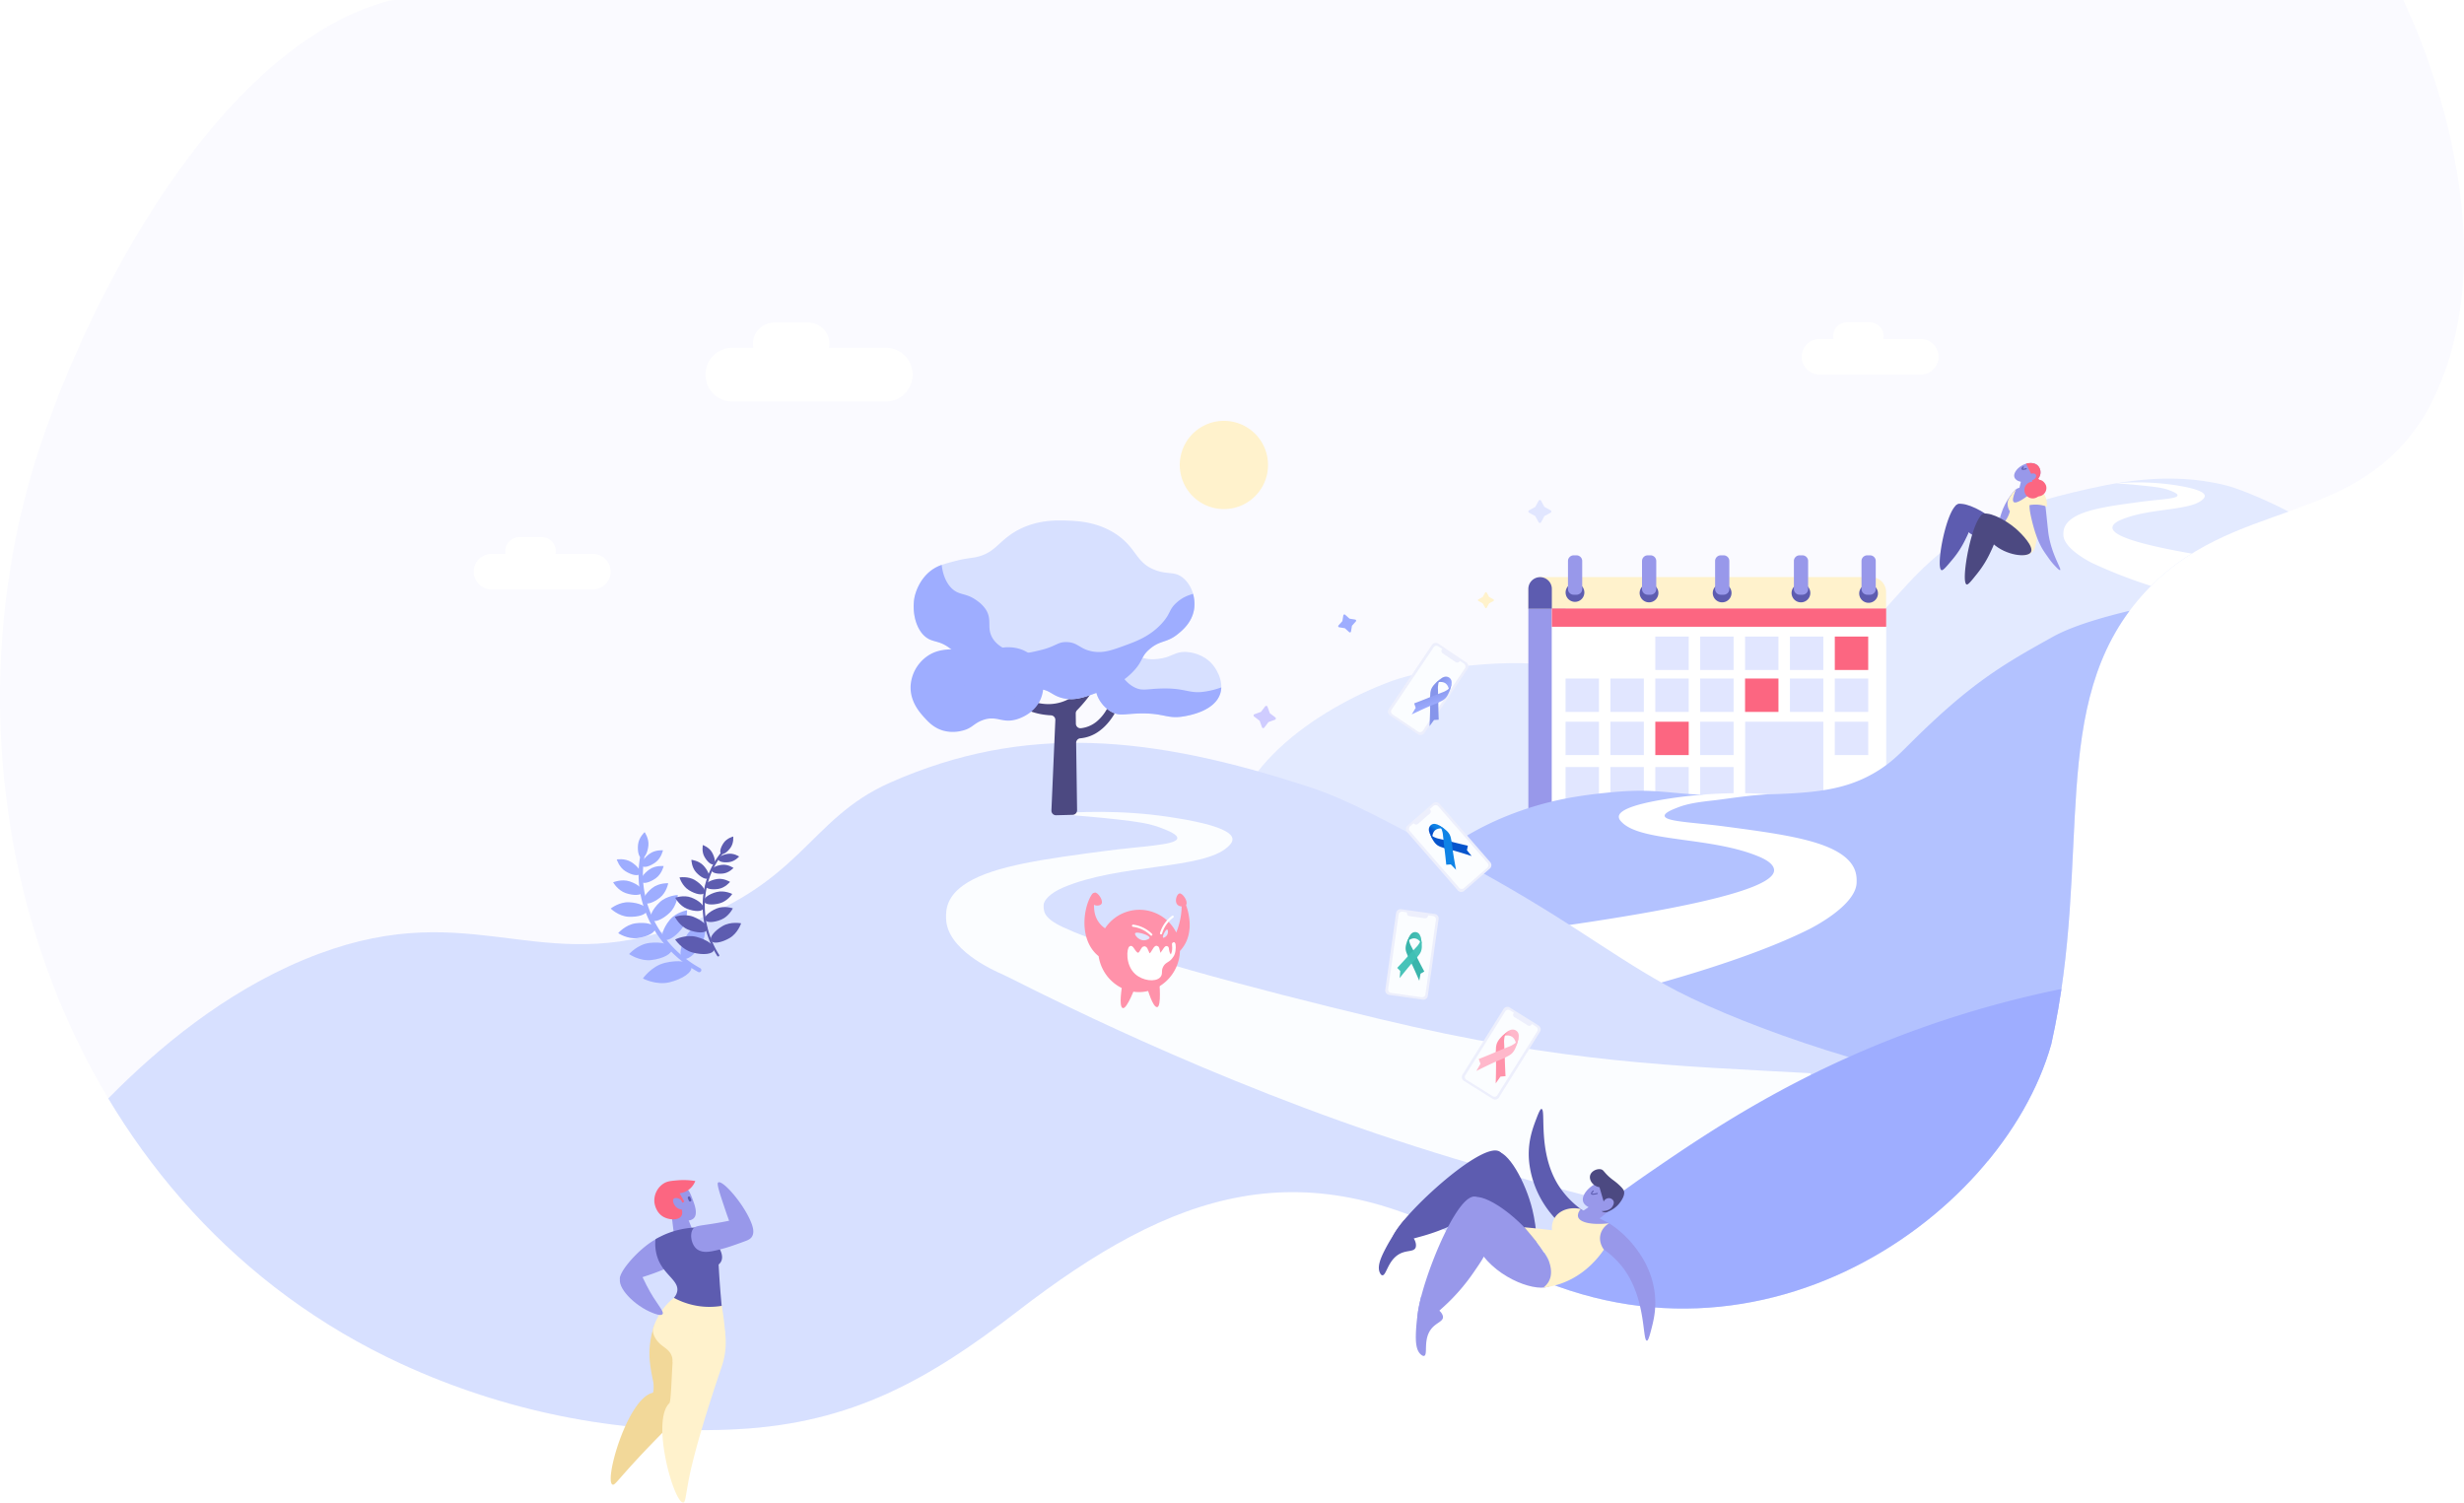 <svg xmlns="http://www.w3.org/2000/svg" xmlns:xlink="http://www.w3.org/1999/xlink" width="2281.854" height="1391.48" viewBox="0 0 2281.854 1391.48">
  <defs>
    <clipPath id="clip-path">
      <path id="Pfad_484" data-name="Pfad 484" d="M-168.519,1055.694q4.473-.179,8.947-.42C-53.859,1049.552,17,1009.5,99.111,946.2c143.664-110.745,265.644-154.444,434.16-54.553,235.256,139.453,477.064-28.226,523.376-192.989,39.128-174.738-5.147-314.922,83.941-415.356,82.878-93.434,198.373-59.9,263.6-169.921,89.071-161.52-21.628-381.663-21.628-381.663H-480.131a.138.138,0,0,0-.059,0C-649.825-225.238-779.346,40.2-818.055,185.686-901.262,498.414-773.978,855.6-471.127,994.9-376.718,1038.328-272.412,1059.839-168.519,1055.694Z" transform="translate(477.439 219.754)" fill="#f6f9ff"/>
    </clipPath>
    <clipPath id="clip-path-2">
      <rect id="Rechteck_524" data-name="Rechteck 524" width="1723.752" height="851.662" fill="none"/>
    </clipPath>
    <clipPath id="clip-path-3">
      <rect id="Rechteck_526" data-name="Rechteck 526" width="1540.973" height="851.662" fill="none"/>
    </clipPath>
    <linearGradient id="linear-gradient" x1="-0.418" y1="2.039" x2="0.617" y2="2.039" gradientUnits="objectBoundingBox">
      <stop offset="0" stop-color="#ff92aa"/>
      <stop offset="0.312" stop-color="#ff96ae"/>
      <stop offset="0.674" stop-color="#ffa4ba"/>
      <stop offset="1" stop-color="#ffb8cb"/>
    </linearGradient>
    <linearGradient id="linear-gradient-2" x1="0.436" y1="0.089" x2="0.913" y2="0.54" gradientUnits="objectBoundingBox">
      <stop offset="0" stop-color="#034bcb"/>
      <stop offset="0.312" stop-color="#095bce"/>
      <stop offset="0.674" stop-color="#0a7fe4"/>
      <stop offset="1" stop-color="#0f83e6"/>
    </linearGradient>
    <linearGradient id="linear-gradient-3" x1="0.468" y1="0.032" x2="0.908" y2="0.623" gradientUnits="objectBoundingBox">
      <stop offset="0" stop-color="#8695eb"/>
      <stop offset="1" stop-color="#9eadff"/>
    </linearGradient>
    <filter id="Pfad_2647" x="1270.483" y="564.012" width="138.273" height="138.397" filterUnits="userSpaceOnUse">
      <feOffset dx="8" dy="8" input="SourceAlpha"/>
      <feGaussianBlur stdDeviation="20" result="blur"/>
      <feFlood flood-color="#6c63ff" flood-opacity="0.078"/>
      <feComposite operator="in" in2="blur"/>
      <feComposite in="SourceGraphic"/>
    </filter>
    <filter id="Pfad_2648" x="1253.459" y="566.102" width="156.707" height="165.283" filterUnits="userSpaceOnUse">
      <feOffset dx="8" dy="8" input="SourceAlpha"/>
      <feGaussianBlur stdDeviation="20" result="blur-2"/>
      <feFlood flood-color="#6c63ff" flood-opacity="0.102"/>
      <feComposite operator="in" in2="blur-2"/>
      <feComposite in="SourceGraphic"/>
    </filter>
    <linearGradient id="linear-gradient-4" x1="0.5" y1="0" x2="0.5" y2="1" xlink:href="#linear-gradient-3"/>
    <filter id="Pfad_2649" x="1244.106" y="571.404" width="166.934" height="149.044" filterUnits="userSpaceOnUse">
      <feOffset dx="8" dy="8" input="SourceAlpha"/>
      <feGaussianBlur stdDeviation="20" result="blur-3"/>
      <feFlood flood-color="#6c63ff" flood-opacity="0.078"/>
      <feComposite operator="in" in2="blur-3"/>
      <feComposite in="SourceGraphic"/>
    </filter>
    <linearGradient id="linear-gradient-5" x1="0.468" y1="0.032" x2="0.908" y2="0.623" gradientUnits="objectBoundingBox">
      <stop offset="0" stop-color="#3bb5ac"/>
      <stop offset="1" stop-color="#48c3b9"/>
    </linearGradient>
  </defs>
  <g id="Gruppe_2068" data-name="Gruppe 2068" transform="translate(365.561 0.004)">
    <g id="Gruppe_maskieren_5" data-name="Gruppe maskieren 5" transform="translate(0 48.524)" clip-path="url(#clip-path)">
      <g id="Gruppe_1985" data-name="Gruppe 1985" transform="translate(234.231 -52.899)">
        <path id="Pfad_4415" data-name="Pfad 4415" d="M0,0,377-48.524h1921.29l9.542,1330.011H0Z" transform="translate(-611.231 52.899)" fill="#fafaff"/>
        <g id="Gruppe_826" data-name="Gruppe 826" transform="translate(133.749 -4.719)">
          <g id="Gruppe_1986" data-name="Gruppe 1986" transform="translate(0)">
            <g id="Gruppe_1997" data-name="Gruppe 1997" transform="translate(490.164 412.277)">
              <path id="Pfad_3865" data-name="Pfad 3865" d="M2990.322,1752.838l21.026-420.955c-30.342-23.05-79.061-43.8-96.517-48.252-54.344-13.869-105.19-2.327-141.931,6.342-10.162,2.4-18.369,4.657-25.947,6.844-133.064,38.4-137.467,121.678-209.249,146.109-24.726,7.839-104.164,4.8-129.533,21.839-60.4,40.574-50.821,76.251-83.279,107.914-41.421,40.408-250.029,27.35-248.182,53.5,6.386,90.407,115.032,110.554,133.685,126.662q171.643.372,343.251.417,218.323.056,436.675-.417" transform="translate(-2076.699 -1237.185)" fill="#e3eaff"/>
              <path id="Pfad_3866" data-name="Pfad 3866" d="M4427.094,1298.644l.613.094c6.117.945,25.264,3.9,27.826,8.933,1,1.955-.8,3.661-1.876,4.646-11.437,10.486-49.525,7.558-75.316,18.585-5.722,2.446-7.945,4.9-8,7.287-.356,14.456,92.054,28.55,181.024,39.066-.232,8.164-.25,16.653,0,25.441q.149,5.294.417,10.427a457.427,457.427,0,0,1-144.889-20.684,449.609,449.609,0,0,1-55.561-21.58s-26.2-12.751-26.427-25.886c-.062-3.519-.181-10.234,9.688-16.328,12.617-7.79,35.521-10.838,62.814-14.469,16.862-2.244,32.025-2.606,33.126-5.575.686-1.848-4.3-3.79-7.188-4.912-5.415-2.107-11.208-2.931-19.375-3.85-7.741-.871-17.979-1.869-30.313-2.655a233.151,233.151,0,0,1,53.439,1.46" transform="translate(-3637.739 -1252.731)" fill="#fff"/>
            </g>
            <path id="Pfad_3870" data-name="Pfad 3870" d="M4498.207,2249.766c-1.785,2.81,2.46,8.7,9.483,13.162s15.945,2.986,15.945,2.986-2.461-8.7-9.482-13.163-14.162-5.8-15.946-2.985" transform="translate(-3376.41 -1443.836)" fill="#9898ea"/>
            <path id="Pfad_3871" data-name="Pfad 3871" d="M4540.193,2212.585c-1.208,3.009,3.907,7.9,11.426,10.917s15.8.02,15.8.02-3.906-7.9-11.425-10.917-14.595-3.028-15.8-.02" transform="translate(-3406.336 -1416.927)" fill="#9898ea"/>
            <path id="Pfad_3872" data-name="Pfad 3872" d="M4573.343,2168.087c-.3,2.746,5.022,5.577,11.883,6.323s12.965-3.622,12.965-3.622-5.021-5.577-11.883-6.323-12.666.875-12.964,3.622" transform="translate(-3429.952 -1384.283)" fill="#9898ea"/>
            <path id="Pfad_3873" data-name="Pfad 3873" d="M4601.295,2119.766c.3,2.412,5.422,3.77,11.45,3.031s10.379-5.706,10.379-5.706-5.422-3.769-11.451-3.031-10.674,3.294-10.378,5.706" transform="translate(-3449.765 -1348.613)" fill="#9898ea"/>
            <path id="Pfad_3874" data-name="Pfad 3874" d="M4440.253,2200c-3.23.805-7.48-5.084-9.495-13.156s2.2-16.072,2.2-16.072,7.48,5.085,9.495,13.156,1.026,15.267-2.2,16.073" transform="translate(-3328.501 -1388.883)" fill="#9898ea"/>
            <path id="Pfad_3875" data-name="Pfad 3875" d="M4431.774,2281.686c2.023-3.272,10.291-1.824,18.465,3.232s11.136,15.08,11.136,15.08-10.292,1.824-18.465-3.232-13.16-11.809-11.136-15.08" transform="translate(-3329.288 -1466.264)" fill="#9898ea"/>
            <path id="Pfad_3876" data-name="Pfad 3876" d="M4360.86,2304.121c2.784-3.486,12.1-.672,20.814,6.286s10.729,18.91,10.729,18.91-12.1.672-20.813-6.286-13.514-15.424-10.729-18.91" transform="translate(-3278.778 -1482.348)" fill="#9898ea"/>
            <path id="Pfad_3877" data-name="Pfad 3877" d="M4372.454,2213c-3.824.415-7.765-6.995-8.8-16.551s5.046-18.055,5.046-18.055,7.766,7,8.8,16.551-1.221,17.638-5.046,18.055" transform="translate(-3281.234 -1394.285)" fill="#9898ea"/>
            <path id="Pfad_3878" data-name="Pfad 3878" d="M4488.2,2170.34c-3.016,1.193-7.875-3.947-10.857-11.482s.063-15.8.063-15.8,7.875,3.947,10.856,11.482,2.953,14.609-.062,15.8" transform="translate(-3360.982 -1369.235)" fill="#9898ea"/>
            <path id="Pfad_3879" data-name="Pfad 3879" d="M4528.546,2146.87c-2.467,1.244-6.986-2.743-10.094-8.906s-1.163-13.411-1.163-13.411,6.986,2.743,10.095,8.907,3.628,12.167,1.162,13.411" transform="translate(-3389.799 -1356.119)" fill="#9898ea"/>
            <path id="Pfad_3880" data-name="Pfad 3880" d="M4560.56,2105.632c-2.106,1.214-6.27-2.067-9.3-7.329s-1.679-11.724-1.679-11.724,6.27,2.067,9.3,7.329,3.784,10.511,1.679,11.724" transform="translate(-3412.9 -1329.201)" fill="#9898ea"/>
            <path id="Pfad_3881" data-name="Pfad 3881" d="M4610.277,2043.183c2.2.745,5.5-3.116,7.36-8.62s-.62-11.318-.62-11.318-5.5,3.116-7.36,8.62-1.583,10.573.621,11.318" transform="translate(-3454.828 -1284.306)" fill="#9898ea"/>
            <path id="Pfad_3882" data-name="Pfad 3882" d="M4579.628,2066.1c2.044-1.109,1.454-6.15-1.318-11.259s-8.721-7.24-8.721-7.24-1.454,6.15,1.318,11.258,6.677,8.35,8.721,7.24" transform="translate(-3427.029 -1301.574)" fill="#9898ea"/>
            <path id="Pfad_3883" data-name="Pfad 3883" d="M4419.28,2090.03a81.375,81.375,0,0,1-13.874,28.193c-17,22.365-39.989,29.6-46.736,31.58a92.125,92.125,0,0,1-19.532,3.494" transform="translate(-3263.942 -1331.647)" fill="none" stroke="#9898ea" stroke-miterlimit="10" stroke-width="8.868"/>
            <rect id="Rechteck_519" data-name="Rechteck 519" width="30.416" height="30.416" transform="translate(1051.436 798.855)" fill="#e1e6ff"/>
            <g id="Gruppe_2007" data-name="Gruppe 2007" transform="translate(406.975 472.152)">
              <path id="Pfad_3868" data-name="Pfad 3868" d="M3609.543,1958.953c-50.786-111.654-94.173-138.5-123.758-143.188-40.922-6.485-56.514,29.254-110.4,31.09-53.53,1.824-61.514-41.886-128.722-56.862-44.726-9.966-125.229.58-157.934,12.515-69.849,25.49-160.235,87.476-147.308,161.828,194.844-2,473.28-3.381,668.124-5.382" transform="translate(-2940.174 -1634.96)" fill="#e3eaff"/>
              <g id="Gruppe_2006" data-name="Gruppe 2006" transform="translate(274.852 51.238)">
                <rect id="Rechteck_492" data-name="Rechteck 492" width="34.488" height="192.286" transform="translate(0.013 49.225)" fill="#9898ea"/>
                <rect id="Rechteck_493" data-name="Rechteck 493" width="309.745" height="192.172" transform="translate(21.647 49.339)" fill="#fff"/>
                <path id="Pfad_3898" data-name="Pfad 3898" d="M3630.284,1663.994H3298.993v-17.167a11.909,11.909,0,0,1,11.909-11.909h305.567a13.814,13.814,0,0,1,13.814,13.814Z" transform="translate(-3298.993 -1614.757)" fill="#fff2cc"/>
                <path id="Pfad_3899" data-name="Pfad 3899" d="M3320.75,1664.333h-21.756v-18.349a10.878,10.878,0,1,1,21.756,0Z" transform="translate(-3298.993 -1614.888)" fill="#5d5cb0"/>
                <rect id="Rechteck_494" data-name="Rechteck 494" width="30.932" height="30.931" transform="translate(117.58 75.236)" fill="#e1e6ff"/>
                <rect id="Rechteck_495" data-name="Rechteck 495" width="30.932" height="30.931" transform="translate(159.135 75.236)" fill="#e1e6ff"/>
                <rect id="Rechteck_496" data-name="Rechteck 496" width="30.932" height="30.931" transform="translate(200.69 75.236)" fill="#e1e6ff"/>
                <rect id="Rechteck_497" data-name="Rechteck 497" width="30.932" height="30.931" transform="translate(242.246 75.236)" fill="#e1e6ff"/>
                <rect id="Rechteck_498" data-name="Rechteck 498" width="30.932" height="30.931" transform="translate(283.801 75.236)" fill="#fc6681"/>
                <rect id="Rechteck_499" data-name="Rechteck 499" width="30.932" height="30.931" transform="translate(34.468 114.091)" fill="#e1e6ff"/>
                <rect id="Rechteck_500" data-name="Rechteck 500" width="30.932" height="30.931" transform="translate(76.024 114.091)" fill="#e1e6ff"/>
                <rect id="Rechteck_501" data-name="Rechteck 501" width="30.932" height="30.931" transform="translate(117.58 114.091)" fill="#e1e6ff"/>
                <rect id="Rechteck_502" data-name="Rechteck 502" width="30.932" height="30.931" transform="translate(159.135 114.091)" fill="#e1e6ff"/>
                <rect id="Rechteck_503" data-name="Rechteck 503" width="30.932" height="30.931" transform="translate(200.69 114.091)" fill="#fc6681"/>
                <rect id="Rechteck_504" data-name="Rechteck 504" width="30.932" height="30.931" transform="translate(242.246 114.091)" fill="#e1e6ff"/>
                <rect id="Rechteck_505" data-name="Rechteck 505" width="30.932" height="30.931" transform="translate(283.801 114.091)" fill="#e1e6ff"/>
                <rect id="Rechteck_506" data-name="Rechteck 506" width="30.932" height="30.932" transform="translate(34.468 154.071)" fill="#e1e6ff"/>
                <rect id="Rechteck_507" data-name="Rechteck 507" width="30.932" height="30.932" transform="translate(76.024 154.071)" fill="#e1e6ff"/>
                <rect id="Rechteck_508" data-name="Rechteck 508" width="30.932" height="30.932" transform="translate(117.58 154.071)" fill="#fc6681"/>
                <rect id="Rechteck_509" data-name="Rechteck 509" width="30.932" height="30.932" transform="translate(159.135 154.071)" fill="#e1e6ff"/>
                <rect id="Rechteck_511" data-name="Rechteck 511" width="72.376" height="73.438" transform="translate(200.802 154.071)" fill="#e1e6ff"/>
                <rect id="Rechteck_512" data-name="Rechteck 512" width="30.932" height="30.932" transform="translate(283.801 154.071)" fill="#e1e6ff"/>
                <rect id="Rechteck_513" data-name="Rechteck 513" width="30.932" height="30.932" transform="translate(34.468 196.07)" fill="#e1e6ff"/>
                <rect id="Rechteck_514" data-name="Rechteck 514" width="30.932" height="30.932" transform="translate(76.024 196.07)" fill="#e1e6ff"/>
                <rect id="Rechteck_515" data-name="Rechteck 515" width="30.932" height="30.932" transform="translate(117.58 196.07)" fill="#e1e6ff"/>
                <rect id="Rechteck_516" data-name="Rechteck 516" width="30.932" height="30.932" transform="translate(159.135 196.07)" fill="#e1e6ff"/>
                <path id="Pfad_3900" data-name="Pfad 3900" d="M3432.888,1662.326a8.683,8.683,0,1,1-8.683-8.683,8.683,8.683,0,0,1,8.683,8.683" transform="translate(-3381.02 -1627.937)" fill="#5d5cb0"/>
                <path id="Pfad_3901" data-name="Pfad 3901" d="M3893.153,1663.882a8.683,8.683,0,1,1-8.683-8.683,8.683,8.683,0,0,1,8.683,8.683" transform="translate(-3705.01 -1629.033)" fill="#5d5cb0"/>
                <path id="Pfad_3902" data-name="Pfad 3902" d="M4139.65,1663.883a8.684,8.684,0,1,1-8.684-8.683,8.684,8.684,0,0,1,8.684,8.683" transform="translate(-3878.524 -1629.033)" fill="#5d5cb0"/>
                <path id="Pfad_3903" data-name="Pfad 3903" d="M3664.475,1663.883a8.683,8.683,0,1,1-8.683-8.683,8.683,8.683,0,0,1,8.683,8.683" transform="translate(-3544.038 -1629.033)" fill="#5d5cb0"/>
                <path id="Pfad_3904" data-name="Pfad 3904" d="M4351.255,1665.367a8.683,8.683,0,1,1-8.683-8.683,8.683,8.683,0,0,1,8.683,8.683" transform="translate(-4027.478 -1630.078)" fill="#5d5cb0"/>
                <path id="Pfad_3905" data-name="Pfad 3905" d="M3430.867,1603.3h-2.66a5.278,5.278,0,0,1-5.263-5.263v-25.954a5.278,5.278,0,0,1,5.263-5.263h2.66a5.278,5.278,0,0,1,5.263,5.263v25.954a5.278,5.278,0,0,1-5.263,5.263" transform="translate(-3386.245 -1566.822)" fill="#9898ea"/>
                <path id="Pfad_3906" data-name="Pfad 3906" d="M3662.439,1603.3h-2.66a5.278,5.278,0,0,1-5.263-5.263v-25.954a5.278,5.278,0,0,1,5.263-5.263h2.66a5.278,5.278,0,0,1,5.263,5.263v25.954a5.278,5.278,0,0,1-5.263,5.263" transform="translate(-3549.253 -1566.822)" fill="#9898ea"/>
                <path id="Pfad_3907" data-name="Pfad 3907" d="M3891.042,1603.3h-2.659a5.278,5.278,0,0,1-5.263-5.263v-25.954a5.278,5.278,0,0,1,5.263-5.263h2.659a5.278,5.278,0,0,1,5.263,5.263v25.954a5.278,5.278,0,0,1-5.263,5.263" transform="translate(-3710.172 -1566.822)" fill="#9898ea"/>
                <path id="Pfad_3908" data-name="Pfad 3908" d="M4137.458,1603.3h-2.66a5.278,5.278,0,0,1-5.263-5.263v-25.954a5.278,5.278,0,0,1,5.263-5.263h2.66a5.278,5.278,0,0,1,5.263,5.263v25.954a5.278,5.278,0,0,1-5.263,5.263" transform="translate(-3883.629 -1566.822)" fill="#9898ea"/>
                <path id="Pfad_3909" data-name="Pfad 3909" d="M4348.991,1603.3h-2.66a5.279,5.279,0,0,1-5.263-5.263v-25.954a5.278,5.278,0,0,1,5.263-5.263h2.66a5.277,5.277,0,0,1,5.262,5.263v25.954a5.278,5.278,0,0,1-5.262,5.263" transform="translate(-4032.531 -1566.822)" fill="#9898ea"/>
                <rect id="Rechteck_520" data-name="Rechteck 520" width="309.636" height="16.921" transform="translate(21.756 49.225)" fill="#fc6681"/>
              </g>
              <path id="Pfad_3910" data-name="Pfad 3910" d="M3288.1,1443.348l3.139,5.74,5.74,3.14a1.262,1.262,0,0,1,0,2.215l-5.74,3.14-3.139,5.74a1.262,1.262,0,0,1-2.215,0l-3.14-5.74-5.74-3.14a1.262,1.262,0,0,1,0-2.215l5.74-3.14,3.14-5.74a1.262,1.262,0,0,1,2.215,0" transform="translate(-3001.495 -1442.692)" fill="#e1e6ff"/>
              <path id="Pfad_3911" data-name="Pfad 3911" d="M3211.78,1736.325l2.183,3.992,3.993,2.184a.878.878,0,0,1,0,1.54l-3.993,2.183-2.183,3.993a.878.878,0,0,1-1.54,0l-2.183-3.993-3.992-2.183a.877.877,0,0,1,0-1.54l3.992-2.184,2.183-3.992a.878.878,0,0,1,1.54,0" transform="translate(-2975.437 -1650.513)" fill="#fff2cc"/>
            </g>
            <path id="Pfad_3912" data-name="Pfad 3912" d="M4624.966,1898.129l2.184,3.992,3.992,2.183a.878.878,0,0,1,0,1.541l-3.992,2.183-2.184,3.992a.878.878,0,0,1-1.54,0l-2.184-3.992-3.992-2.183a.878.878,0,0,1,0-1.541l3.992-2.183,2.184-3.992a.878.878,0,0,1,1.54,0" transform="translate(-3460.76 -1195.292)" fill="#9eadff"/>
            <path id="Pfad_3913" data-name="Pfad 3913" d="M4501.174,1675.324l3.139,5.74,5.74,3.14a1.262,1.262,0,0,1,0,2.215l-5.74,3.14-3.139,5.74a1.262,1.262,0,0,1-2.215,0l-3.14-5.74-5.74-3.14a1.262,1.262,0,0,1,0-2.215l5.74-3.14,3.14-5.74a1.262,1.262,0,0,1,2.215,0" transform="translate(-3370.472 -1037.213)" fill="#f3f6ff"/>
            <path id="Pfad_3917" data-name="Pfad 3917" d="M3838.592,2910.808q-1.5,1.251-2.969,2.484" transform="translate(-2907.019 -1913.465)" fill="#9eadff"/>
            <g id="Gruppe_1998" data-name="Gruppe 1998" transform="translate(508.304 546.959)">
              <path id="Pfad_3916" data-name="Pfad 3916" d="M3276.927,2145.733h-749.9V1991.785a229.725,229.725,0,0,1,36.108-73.173c14.472-19.705,49.815-66.4,121.7-94.08,36.038-13.879,65.327-17.465,88.265-19.861,41.045-4.289,53.381.126,85.957,1.8,16.8.864,28.972.643,42.724.291,55.277-1.415,87.078-2.229,118.122-19.861,14.819-8.417,23.389-17.146,33.451-27.178,57.094-56.93,86.776-73.794,132.685-99.348,28.079-15.629,78.47-26.006,104.429-31.6Z" transform="translate(-2527.031 -1608.387)" fill="#b3c2ff"/>
              <path id="Pfad_3933" data-name="Pfad 3933" d="M2883.446,2290.657l-1.033.157c-10.289,1.59-42.493,6.566-46.8,15.026-1.675,3.289,1.347,6.158,3.155,7.815,19.238,17.638,83.3,12.712,126.683,31.26,9.7,4.146,13.352,8.483,13.463,12.258.8,27.354-201.429,54.946-380.251,74.585a457.446,457.446,0,0,0,249.41,36.7c23.388-6.1,107.3-28.557,162.816-56.335,0,0,44.062-21.448,44.451-43.542.1-5.918.3-17.214-16.3-27.464-21.221-13.1-59.748-18.23-105.657-24.339-28.362-3.773-53.867-4.384-55.72-9.378-1.153-3.109,7.237-6.374,12.091-8.261,9.108-3.544,18.853-4.93,32.59-6.476,13.022-1.465,30.061-4.427,50.808-5.749-18.282-1.541-52.069-1.964-89.706,3.74" transform="translate(-2577.805 -2089.234)" fill="#fff"/>
            </g>
            <g id="Gruppe_1987" data-name="Gruppe 1987">
              <path id="Pfad_3931" data-name="Pfad 3931" d="M-709.677,2446.86c12.993-7.917,109.038-151.553,257.385-213.321s211.035,13.58,337.1-27.291,127.945-102.3,206.219-136.889c124.049-54.813,241.219-44.208,389.312,4.655,33.677,11.112,68.529,29.948,138.234,67.619,99.389,53.714,132.623,82.807,189.947,114.952,56.773,31.836,184.952,79.354,306.66,98.89v321.074H0S-292,2776.2-443.743,2709.1-709.677,2446.86-709.677,2446.86Z" transform="translate(0 -1335.601)" fill="#d7e0ff"/>
              <path id="Pfad_3932" data-name="Pfad 3932" d="M1184.132,2534.129c-125.13-6.921-228.235-9.243-398.619-50.094-123.529-29.617-243.979-61.988-293.861-85.176-18.737-8.71-17.857-15.273-17.924-20.486-.054-4.208,6.035-11.086,17.924-16.169,52.251-22.341,129.417-16.408,152.589-37.653,2.177-2,5.817-5.452,3.8-9.413-5.191-10.19-43.981-16.184-56.373-18.1l-1.244-.189c-45.333-6.87-86.248-4.815-108.268-2.959,24.99,1.593,45.731,3.615,61.416,5.379,16.546,1.862,28.284,3.531,39.255,7.8,5.846,2.274,15.952,6.207,14.563,9.951-2.231,6.015-32.952,6.75-67.114,11.3-55.3,7.358-101.7,13.532-127.263,29.316-20,12.346-19.754,25.952-19.628,33.081.5,28.441,42.085,47.513,53.541,52.445,5.556,2.078,159.016,83.952,345.818,147.193s401.389,105.772,401.389,105.772" transform="translate(-240.785 -1531.118)" fill="#fbfdff"/>
              <rect id="Rechteck_521" data-name="Rechteck 521" width="1837.183" height="1015.371" fill="none"/>
              <g id="Gruppe_3523" data-name="Gruppe 3523" transform="translate(-831.613 6161.153)">
                <g id="Gruppe_3520" data-name="Gruppe 3520" transform="translate(1102.363 -5325.482)">
                  <g id="Gruppe_3190" data-name="Gruppe 3190" transform="translate(57.101 82.827)">
                    <path id="Pfad_6399" data-name="Pfad 6399" d="M1111.284,1202.3s2.15,22.832-1.966,23.283c-4.074.447-9.027-16.759-10.25-21.159C1100.015,1203.842,1111.284,1202.3,1111.284,1202.3Z" transform="translate(-1099.067 -1202.298)" fill="#ff92aa"/>
                  </g>
                  <path id="Pfad_6400" data-name="Pfad 6400" d="M901.889,918.423c.322-.755,3.039-7.029,4.594-6.51,2.023.675-1.768,11.572,1.686,21.524a22.423,22.423,0,0,0,8.717,11.142,38.129,38.129,0,0,1,65.947,3.91,69.458,69.458,0,0,0,4.413-16.635c1.437-10.661-.378-16.341.407-16.5,1.628-.328,13.224,23.338,4.167,42.094a32.9,32.9,0,0,1-5.583,8.117c-.64,21.59-18.429,38.383-38.443,38.083-17.953-.27-33.979-14.237-36.877-33.254a31.887,31.887,0,0,1-6.3-6.79C894.95,949.57,897.019,929.819,901.889,918.423Z" transform="translate(-897.799 -911.448)" fill="#ff92aa"/>
                  <path id="Pfad_6401" data-name="Pfad 6401" d="M1084.453,1077.509c.408-.015,1.066,5.64-.689,9.763-.691,1.624-1.285,1.9-1.663,1.933-.477.038-1.008-.288-1.675-1.208-2.253-3.106-1.4-6.583-2.343-6.877-1.468-.458-4.253,7.025-6.266,6.664-1.712-.307-1.317-6.56-3.06-6.894-1.968-.377-4.112,7.283-6.633,7.014-2.228-.237-2.553-6.43-4.683-6.575-2.066-.142-2.879,5.6-5.71,5.96-3.243.41-5.54-6.7-7.023-6.274-2.013.578-3.771,15.4,5.164,23.456,6.423,5.793,17.286,7.118,21.1,3.032,2.272-2.434.028-5.018,2.57-9.627,2.721-4.933,6.415-4.146,9.192-8.925C1085.928,1083.458,1084.033,1077.524,1084.453,1077.509Z" transform="translate(-1001.863 -1030.085)" fill="#fff" stroke="#fff" stroke-miterlimit="10" stroke-width="3"/>
                  <path id="Pfad_6402" data-name="Pfad 6402" d="M1076.338,1046c-.049,1.039-2.439,1.956-3.824,2.238a7.641,7.641,0,0,1-3.228-.08c-3.853-.932-7.039-4.975-6.306-6.256C1064.168,1039.821,1076.451,1043.6,1076.338,1046Z" transform="translate(-1016.042 -1004.147)" fill="#e1e6ff"/>
                  <path id="Pfad_6403" data-name="Pfad 6403" d="M1157.731,1030.882c.771.2,1.257,3.226-.254,5.414-1.029,1.491-2.989,2.6-3.543,2.13C1152.882,1037.53,1156.458,1030.548,1157.731,1030.882Z" transform="translate(-1081.13 -996.678)" fill="#e1e6ff"/>
                  <path id="Pfad_6404" data-name="Pfad 6404" d="M1199.595,913.19c2.814-.585,8.3,7.367,6.262,10.471-1.254,1.906-5.519,2.239-7.811.255C1194.525,920.869,1197.194,913.69,1199.595,913.19Z" transform="translate(-1111.647 -912.363)" fill="#ff92aa"/>
                  <g id="Gruppe_3191" data-name="Gruppe 3191" transform="translate(33.499 83.491)">
                    <path id="Pfad_6405" data-name="Pfad 6405" d="M1029.631,1207.988s-7.892,21.531-11.8,20.167c-3.869-1.352-.929-19.013-.138-23.511C1018.8,1204.527,1029.631,1207.988,1029.631,1207.988Z" transform="translate(-1015.876 -1204.64)" fill="#ff92aa"/>
                  </g>
                  <path id="Pfad_6406" data-name="Pfad 6406" d="M923.105,910.382c2.814-.586,8.3,7.367,6.262,10.471-1.255,1.906-5.519,2.239-7.811.255C918.035,918.06,920.7,910.881,923.105,910.382Z" transform="translate(-913.599 -910.351)" fill="#ff92aa"/>
                </g>
                <path id="Pfad_7114" data-name="Pfad 7114" d="M1056.425,1018.664a29.356,29.356,0,0,1,16.9,8.264" transform="translate(90.941 -6313.417)" fill="none" stroke="#fff" stroke-linecap="round" stroke-linejoin="round" stroke-width="2"/>
                <path id="Pfad_7115" data-name="Pfad 7115" d="M1147.777,1004.577a29.357,29.357,0,0,1,10.779-15.417" transform="translate(25.506 -6292.284)" fill="none" stroke="#fff" stroke-linecap="round" stroke-linejoin="round" stroke-width="2"/>
              </g>
            </g>
            <g id="Gruppe_2001" data-name="Gruppe 2001" transform="matrix(0.883, -0.469, 0.469, 0.883, 344.636, 422.77)">
              <g id="Gruppe_1994" data-name="Gruppe 1994" transform="translate(0 0)">
                <path id="Pfad_3858" data-name="Pfad 3858" d="M81.746,40.873A40.873,40.873,0,1,1,40.873,0,40.873,40.873,0,0,1,81.746,40.873" transform="translate(0)" fill="#fff2cc"/>
              </g>
            </g>
            <path id="Pfad_3918" data-name="Pfad 3918" d="M4462.573,2691.712l-7.663-385.3a952.572,952.572,0,0,0-207.812,49.218c-114.277,41.154-193.437,94.7-246.922,131.387a1293.153,1293.153,0,0,0-136.569,107.867l43.437,96.824Z" transform="translate(-3203.947 -1393.645)" fill="#9eadff"/>
          </g>
        </g>
        <g id="Gruppe_830" data-name="Gruppe 830" transform="translate(0 149.894)">
          <g id="Gruppe_829" data-name="Gruppe 829" clip-path="url(#clip-path-2)">
            <g id="Gruppe_1984" data-name="Gruppe 1984" transform="translate(243.486 336.435)">
              <path id="Pfad_3990" data-name="Pfad 3990" d="M4633.46,887.371a4.24,4.24,0,0,1,5.307,2.778,18.814,18.814,0,0,0,6.49,9.3c5.109,3.937,10.884,4.39,14.677,4.687a40.029,40.029,0,0,0,24.685-6.445c7.991-5.488,10.809-12.471,13.342-18.749a50.271,50.271,0,0,0,3.668-18.307,4.229,4.229,0,0,1,.54-2.021c.515-.919,1.342-2.356,2.242-3.747,1.711-2.647,2.955-4.044,3.964-3.992,2.582.134,4,10.268,4.263,13.419.53,6.23-.318,21.606-23.458,45.614a4.259,4.259,0,0,0-1.2,3.014q.065,4.74.132,9.479a4.234,4.234,0,0,0,4.665,4.157,27.651,27.651,0,0,0,15.07-6.6,40.674,40.674,0,0,0,11.764-17.443,4.242,4.242,0,0,1,5.046-2.7l.085.022a4.233,4.233,0,0,1,2.884,5.673,57.269,57.269,0,0,1-3.049,6.432c-1.615,2.92-6.709,11.522-15.206,17.531a34.621,34.621,0,0,1-17.167,6.426,4.222,4.222,0,0,0-3.845,4.273q.436,31.157.871,62.314a4.235,4.235,0,0,1-4.131,4.293l-15.3.373a4.235,4.235,0,0,1-4.334-4.417l3.619-83.7a4.237,4.237,0,0,0-4.046-4.413c-1.727-.081-3.668-.239-5.772-.523a59.431,59.431,0,0,1-14.01-3.516c-8.652-3.724-13.151-12.071-15.247-17.39a4.228,4.228,0,0,1,2.68-5.577l.77-.241" transform="translate(-4535.041 -734.111)" fill="#4c4981"/>
              <path id="Pfad_3991" data-name="Pfad 3991" d="M4456.474,449.973c9.521.352,28.48,1.053,45.954,13.01,18.843,12.894,17.506,26.253,36.046,32.985,11.964,4.344,17.665.648,25.546,7.3,8.018,6.768,11.735,18.709,9.922,29.231-2.077,12.059-10.9,19.239-14.826,22.437-10.6,8.629-16.208,5.445-26.262,14.047-8.188,7-5.679,10.148-14.1,19.542-10.875,12.125-24.094,16.966-33.714,20.49-12.962,4.747-21.206,7.766-31.547,5.654-11.325-2.312-12.75-8.243-23.085-8.531-8.646-.241-9.522,3.856-24.311,7.461-9.367,2.283-16.8,4.1-25.615,1.6-2.769-.783-14.553-4.118-19.542-14.1-4.586-9.177.6-15.887-5.653-25.4a30.385,30.385,0,0,0-7.89-7.812c-8.523-6.384-13.926-5.288-19.685-8.6-11.062-6.369-15.268-24.311-12.6-38.2.28-1.461,3.368-16.377,16.2-25.476,5.8-4.111,11.575-5.609,22.067-8.329,9.821-2.546,13.513-2.341,19.03-3.552,17.289-3.8,20.22-14.411,36.39-23.819,18.9-10.993,38.558-10.266,47.682-9.929" transform="translate(-4311.475 -449.821)" fill="#d7e0ff"/>
              <path id="Pfad_3992" data-name="Pfad 3992" d="M5007.928,906.5c-5.066,16.425-28.807,20.445-34.005,21.326-16.14,2.733-18.1-3.815-43.934-2.6-11.3.53-15.1,1.98-21.187-.769-9.016-4.075-17.311-14.786-16.569-26.754.91-14.688,14.988-24.155,25.561-26.527,12.343-2.769,15.344,5.157,31.885,3.51,13.872-1.381,15.621-7.34,27.291-6.487,3.688.269,15.543,1.743,23.938,11.792.867,1.037,11.019,13.55,7.02,26.512" transform="translate(-4721.095 -746.329)" fill="#d7e0ff"/>
              <path id="Pfad_3993" data-name="Pfad 3993" d="M4304.728,886.933a36.233,36.233,0,0,1,18-27.178c7.456-4.135,15.182-4.431,19.04-4.578,7.8-.3,9.238,1.223,19.915,1.653a83.957,83.957,0,0,0,16.914-1.172c11.45-1.836,11.932-2.547,17.016-2.416,2.471.063,12.243.315,20.515,7.18,11.37,9.436,11.346,24.265,11.342,27.353a32.5,32.5,0,0,1-3.336,15.344c-5.9,11.549-17.658,15.719-20.681,16.678-14.473,4.594-18.843-4.052-32.44,1.074-8.578,3.234-9.42,7.649-19.441,9.836a33.78,33.78,0,0,1-16.833-.236c-8.335-2.381-13.336-7.628-16.542-11.076-4.887-5.259-15.244-16.4-13.472-32.462" transform="translate(-4304.526 -735.78)" fill="#9eadff"/>
              <path id="Pfad_3994" data-name="Pfad 3994" d="M4558.529,625.663c-8.187,7-5.678,10.148-14.1,19.542-10.874,12.125-24.093,16.966-33.713,20.489-12.963,4.747-21.206,7.766-31.547,5.654-11.325-2.313-12.75-8.242-23.086-8.531-8.646-.241-9.522,3.856-24.31,7.461-9.366,2.283-16.8,4.1-25.616,1.6-2.768-.783-14.551-4.118-19.542-14.1-4.586-9.177.6-15.887-5.653-25.4a30.39,30.39,0,0,0-7.89-7.812c-8.523-6.384-13.926-5.288-19.685-8.6-7.638-4.4-12-14.313-13.1-24.6a35.891,35.891,0,0,0-8.98,4.573c-12.833,9.1-15.92,24.015-16.2,25.476-2.665,13.892,1.542,31.833,12.6,38.2,5.758,3.316,11.161,2.22,19.685,8.6a30.4,30.4,0,0,1,7.89,7.812c6.257,9.509,1.067,16.22,5.652,25.4,4.99,9.986,16.774,13.32,19.542,14.1,8.817,2.5,16.249.683,25.616-1.6,14.788-3.605,15.665-7.7,24.311-7.461,10.336.289,11.761,6.218,23.086,8.531,10.341,2.112,18.584-.907,31.547-5.654,9.621-3.523,22.84-8.364,33.714-20.489,8.426-9.394,5.917-12.538,14.1-19.542,10.055-8.6,15.661-5.418,26.263-14.047,3.929-3.2,12.749-10.378,14.826-22.437a33.285,33.285,0,0,0-.928-14.716c-4.543,1.591-8.8,2.69-14.485,7.55" transform="translate(-4311.474 -550.152)" fill="#9eadff"/>
              <path id="Pfad_3995" data-name="Pfad 3995" d="M4994.464,915.814c-16.14,2.733-18.1-3.816-43.935-2.6-11.3.531-15.1,1.981-21.187-.769-9.016-4.075-17.31-14.786-16.568-26.754.041-.654.138-1.286.229-1.919-9.6,3.758-19.993,12.479-20.77,25.028-.741,11.968,7.553,22.679,16.569,26.754,6.083,2.75,9.886,1.3,21.188.769,25.831-1.213,27.794,5.336,43.934,2.6,5.2-.88,28.938-4.9,34.005-21.326a20.971,20.971,0,0,0,.89-5.517,76.729,76.729,0,0,1-14.354,3.735" transform="translate(-4721.096 -757.43)" fill="#9eadff"/>
            </g>
          </g>
        </g>
        <g id="Gruppe_832" data-name="Gruppe 832" transform="translate(0 149.894)">
          <g id="Gruppe_831" data-name="Gruppe 831" clip-path="url(#clip-path-3)">
            <g id="Gruppe_1988" data-name="Gruppe 1988" transform="translate(1068.688 152.966)">
              <path id="Pfad_4070" data-name="Pfad 4070" d="M3879.375,335.216h-93.841a16.474,16.474,0,1,1,0-32.949h93.841a16.474,16.474,0,1,1,0,32.949" transform="translate(-3769.059 -286.835)" fill="#fff"/>
              <path id="Pfad_4071" data-name="Pfad 4071" d="M3903.121,275.121h-20.854a12.929,12.929,0,1,1,0-25.858h20.854a12.929,12.929,0,1,1,0,25.858" transform="translate(-3840.144 -249.263)" fill="#fff"/>
            </g>
            <path id="Vereinigungsmenge_1" data-name="Vereinigungsmenge 1" d="M24.929,73.206a24.929,24.929,0,0,1,0-49.857H44.547A19.561,19.561,0,0,1,63.74,0H95.295a19.561,19.561,0,0,1,19.194,23.349h52.437a24.929,24.929,0,1,1,0,49.857Z" transform="translate(53.368 153.153)" fill="#fff" stroke="rgba(0,0,0,0)" stroke-miterlimit="10" stroke-width="1"/>
          </g>
        </g>
        <rect id="Rechteck_527" data-name="Rechteck 527" width="1540.975" height="851.661" transform="translate(0 149.895)" fill="none"/>
        <path id="Pfad_4167" data-name="Pfad 4167" d="M10.786.682l1.835,5.047,4.268,3.26a1.036,1.036,0,0,1-.275,1.8L11.567,12.62l-3.26,4.268a1.036,1.036,0,0,1-1.8-.275L4.676,11.567.408,8.307a1.035,1.035,0,0,1,.275-1.8L5.729,4.675,8.989.407a1.036,1.036,0,0,1,1.8.275" transform="matrix(0.883, -0.469, 0.469, 0.883, 636.098, 578.151)" fill="#9eadff"/>
        <path id="Pfad_4168" data-name="Pfad 4168" d="M12.859.813,15.047,6.83l5.088,3.886a1.235,1.235,0,0,1-.328,2.143L13.79,15.046,9.9,20.135a1.235,1.235,0,0,1-2.142-.328L5.574,13.79.486,9.9A1.235,1.235,0,0,1,.813,7.761L6.83,5.574,10.716.486a1.235,1.235,0,0,1,2.142.328" transform="translate(561.135 658.053)" fill="#6c63ff" opacity="0.3"/>
        <g id="Gruppe_2065" data-name="Gruppe 2065" transform="translate(-161.021 501.86)">
          <path id="Pfad_4070-2" data-name="Pfad 4070" d="M3879.375,335.216h-93.841a16.474,16.474,0,1,1,0-32.949h93.841a16.474,16.474,0,1,1,0,32.949" transform="translate(-3769.059 -286.835)" fill="#fff"/>
          <path id="Pfad_4071-2" data-name="Pfad 4071" d="M3903.121,275.121h-20.854a12.929,12.929,0,1,1,0-25.858h20.854a12.929,12.929,0,1,1,0,25.858" transform="translate(-3840.144 -249.263)" fill="#fff"/>
        </g>
      </g>
    </g>
    <path id="Pfad_489" data-name="Pfad 489" d="M1144.522,1038.217a5.056,5.056,0,0,1-8.075,0,5.646,5.646,0,0,0-5.7,5.583,5.579,5.579,0,0,0,1.276,3.522c.052.063,2.547,2.851,7.414,8.288a1.412,1.412,0,0,0,1.049.469h0a1.413,1.413,0,0,0,1.05-.47l7.421-8.316a5.528,5.528,0,0,0,1.254-3.493,5.646,5.646,0,0,0-5.7-5.583m-8.075,1.257a4.83,4.83,0,0,1,3.541,2.108.663.663,0,0,0,.993,0,4.831,4.831,0,0,1,3.541-2.108,4.388,4.388,0,0,1,4.438,4.326,4.184,4.184,0,0,1-.952,2.676l-7.4,8.295a.154.154,0,0,1-.226,0c-4.818-5.383-7.31-8.167-7.4-8.273a4.213,4.213,0,0,1-.97-2.7,4.388,4.388,0,0,1,4.438-4.326" transform="translate(411.528 -294.646)" fill="none" fill-rule="evenodd"/>
    <path id="Pfad_489-2" data-name="Pfad 489" d="M1143.709,1038.217a4.757,4.757,0,0,1-7.6,0,5.313,5.313,0,0,0-5.36,5.254,5.25,5.25,0,0,0,1.2,3.314c.049.059,2.4,2.683,6.977,7.8a1.329,1.329,0,0,0,.987.441h0a1.329,1.329,0,0,0,.988-.443l6.983-7.825a5.2,5.2,0,0,0,1.18-3.287,5.313,5.313,0,0,0-5.36-5.254m-7.6,1.183a4.545,4.545,0,0,1,3.332,1.984.624.624,0,0,0,.934,0,4.546,4.546,0,0,1,3.333-1.984,4.129,4.129,0,0,1,4.177,4.071,3.937,3.937,0,0,1-.9,2.518l-6.968,7.806a.144.144,0,0,1-.212,0c-4.534-5.065-6.879-7.686-6.964-7.785a3.964,3.964,0,0,1-.913-2.539,4.129,4.129,0,0,1,4.177-4.071" transform="translate(421.157 -399.773)" fill="none" fill-rule="evenodd"/>
    <g id="Gruppe_1990" data-name="Gruppe 1990" transform="translate(200 1092.854)">
      <path id="Pfad_4013" data-name="Pfad 4013" d="M2309.289,2389.057q-1.079-8.239-2.48-15.946l-19.134-31.182a84.959,84.959,0,0,0-4.252,19.843c-.741,8.156-.272,16.308,3.189,32.6.645,3.034.5,10.155-.386,10.351-23.487,5.164-45.262,81.671-37.276,85.044,1.57.663,3.324-1.908,12.678-12.426,16.628-18.7,30.069-31.918,39.415-41.648,3.694-.663,9.105-40.082,8.248-46.636" transform="translate(-2247.267 -2207.721)" fill="#f2d899"/>
      <path id="Pfad_4014" data-name="Pfad 4014" d="M2402.3,2251.866a58.054,58.054,0,0,0-10.276,9.922,59.666,59.666,0,0,0-10.219,19.063l-.015.049c-.244.771-1.188,4.2,2.084,9.59,4.888,8.053,11.98,8.62,14.882,15.945a15.89,15.89,0,0,1,1.063,6.378c13.2-10.692,24.4-17.559,30.473-20.552a102.016,102.016,0,0,1,14.174-5.67c1.611-.481,2.963-.832,3.9-1.063q-.283-3.749-.686-7.626c-.8-7.67-1.907-14.941-3.212-21.784l-42.166-4.252" transform="translate(-2342.398 -2143.877)" fill="#fff2cc"/>
      <path id="Pfad_4015" data-name="Pfad 4015" d="M2455.6,1993.741l5.184,12.959-17.818,2.592q-1.135-9.234-2.268-18.467Z" transform="translate(-2384.382 -1958.836)" fill="#9898ea"/>
      <path id="Pfad_4016" data-name="Pfad 4016" d="M2312.613,2063.218a78.662,78.662,0,0,0-12.89,8.45c-13.234,10.646-26.2,27.139-22.88,31.595,2.152,2.885,10.638.062,25.754-4.966a199.455,199.455,0,0,0,19.843-7.8l-9.827-27.284" transform="translate(-2267.858 -2010.152)" fill="#9898ea"/>
      <path id="Pfad_4017" data-name="Pfad 4017" d="M2291.9,2168.822c4.139,1.508,5.051,5.318,9.213,13.465,8.711,17.052,16.772,23.956,14.61,26.518-1.435,1.7-6.08-.036-8.876-1.108-16.766-6.429-34.039-23.864-30.043-33.245,2.08-4.883,9.9-7.523,15.1-5.63" transform="translate(-2267.789 -2084.575)" fill="#9898ea"/>
      <path id="Pfad_4018" data-name="Pfad 4018" d="M2389.287,2042.614a39.864,39.864,0,0,0,2.835,19.488c5.912,13.731,18.654,19.039,17.363,28.348a12.151,12.151,0,0,1-3.189,6.378,69.821,69.821,0,0,0,27.284,8.15,68.863,68.863,0,0,0,17.008-.709q-.37-3.878-.709-7.8-1.341-15.494-2.126-30.473a8.9,8.9,0,0,0,2.48-3.189c2.179-4.862-1.056-10.641-2.834-13.819-2.326-4.156-3.643-4.441-6.378-9.213a45.746,45.746,0,0,1-3.543-7.8,81.644,81.644,0,0,0-36.5,4.961,78.187,78.187,0,0,0-11.694,5.669" transform="translate(-2347.815 -1987.777)" fill="#5d5cb0"/>
      <path id="Pfad_4019" data-name="Pfad 4019" d="M2414.869,1923.742c2.453,1.725,6.42,4.44,12.046,4.755,2.851.16,7.051.383,9.51-2.219,3.883-4.11.739-12.436-1.268-17.752-1.851-4.9-2.961-7.843-6.023-10.144-5.6-4.205-15.873-4.893-20.922,1.268-4.187,5.108-2.809,12.252-.951,16.167,1.835,3.866,4.78,5.936,7.608,7.925" transform="translate(-2359.408 -1890.999)" fill="#9898ea"/>
      <path id="Pfad_4020" data-name="Pfad 4020" d="M2409.434,1898.537c-1.812-1.16-4.554-1.377-5.607-.179-1.462,1.662.375,6.648,3.888,8.747a8.175,8.175,0,0,0,3.655,1.106c.921,3.374.081,5.224-.415,6.021-2.6,4.187-10.906,3.769-16.2.972-7.733-4.088-8.677-13.13-8.748-13.931a18.812,18.812,0,0,1,8.1-16.847c3.553-2.411,6.98-2.7,13.283-3.24a66.8,66.8,0,0,1,16.523.648,18.107,18.107,0,0,1-7.127,8.747,17.691,17.691,0,0,1-7.451,2.592l4.453,7.782-.968.484-.968.484a5.852,5.852,0,0,0-2.418-3.386" transform="translate(-2345.566 -1880.946)" fill="#fc6681"/>
      <path id="Pfad_4021" data-name="Pfad 4021" d="M2508.282,1949.581a9.487,9.487,0,0,0,1.669,1.1c4.994,2.68,10.545,1.671,18.6-.287,8.077-1.964,13.109-3.792,23.172-7.45,4.091-1.487,6.671-2.5,8.088-5.263,1.936-3.778.551-8.583-1.077-12.63-7.229-17.97-26.792-39.816-30.535-36.988-1.525,1.152,1.2,9.279,6.653,25.533,1.34,3.994,2.551,7.362,3.485,9.889-3.64.741-9,1.772-15.537,2.811-12.89,2.047-15.944,1.868-17.99,4.957-3.178,4.8-1.471,14.147,3.472,18.33" transform="translate(-2428.685 -1885.814)" fill="#9898ea"/>
      <path id="Pfad_4022" data-name="Pfad 4022" d="M2493.111,1933.185h0a1.215,1.215,0,0,0-.658,1.581l.923,2.239a1.211,1.211,0,1,0,2.239-.923l-.923-2.239a1.215,1.215,0,0,0-1.581-.658" transform="translate(-2421.005 -1917.913)" fill="#5d5cb0"/>
      <path id="Pfad_4023" data-name="Pfad 4023" d="M2469.98,2352.457c-.447-4.863-.706-7.325-2.48-8.858-7.277-6.288-35.363,4.227-45.356,24.449-1.908,3.863-2.082,44.2-4.177,46.232-17.27,16.734,4.406,93.271,12.973,91.944,1.684-.261,1.826-3.371,4.257-17.234,6.548-37.328,30.657-106.736,31.239-108.54a68.975,68.975,0,0,0,3.544-27.993" transform="translate(-2363.665 -2207.617)" fill="#fff2cc"/>
    </g>
    <g id="Gruppe_2009" data-name="Gruppe 2009" transform="translate(1430.775 388.816)">
      <g id="Gruppe_2003" data-name="Gruppe 2003" transform="translate(0 40)">
        <path id="Pfad_4054" data-name="Pfad 4054" d="M4148.8,1273.094c-6.188,6.921-14.555,18.773-15.488,34.19-.288,4.764-.628,10.389,1.891,11.539,4.76,2.175,20.3-11.369,20.438-27.4.08-8.93-4.64-15.593-6.841-18.325" transform="translate(-4078.534 -1248.823)" fill="#9898ea"/>
        <path id="Pfad_4055" data-name="Pfad 4055" d="M4129.4,1271.293a38.031,38.031,0,0,0-4.781,5.759c-1.73,2.559-2.773,4.1-3.166,6.278a12.446,12.446,0,0,0,2.021,8.634,26.009,26.009,0,0,1-18.636,18.643q5.341.173,11.044.645,2.279.193,4.491.428s8.341.964,13.063,3.414c.267.138.509.272.845.476,1.012.619,6.406,3.916,6.457,8.926.051,4.952-5.154,8.036-5.371,8.16,1.621.007,6.3-.184,9.35-3.565,1.029-1.14,1.941-2.719,2.823-6.9a49.58,49.58,0,0,0,1.035-12.517c-.269-4.854.667-12.134,6.32-22.4a10.77,10.77,0,0,0,.069-11.3c-3.08-4.995-8.913-5.06-9.229-5.058q-14.523,12.832-17.549,10.533-2.06-1.566,1.215-10.153" transform="translate(-4058.488 -1247.277)" fill="#fff2cc"/>
        <path id="Pfad_4056" data-name="Pfad 4056" d="M4237.82,1287.468a6.383,6.383,0,0,1,3.346.174c4.112,1.578,4.666,9.392,6.088,23.02.868,8.314,1.3,12.471,1.585,14.261,3.056,19.311,12.3,32.143,10.711,33.093-.708.422-2.9-1.9-5.589-4.747a65.262,65.262,0,0,1-5.638-7.151c-.372-.52-2.945-4.122-4.483-6.571-6.215-9.895-9.384-23.01-10.782-28.937-2.346-9.958-2.375-14.382-.589-17.951.62-1.237,2.23-4.457,5.35-5.19" transform="translate(-4148.064 -1258.908)" fill="#9898ea"/>
        <path id="Pfad_4057" data-name="Pfad 4057" d="M4238.833,1291.31c.965-8.283-3.77-14.67-8.077-15.2-4.624-.566-11.409,5.3-11.427,14.651a30.618,30.618,0,0,1,19.5.546" transform="translate(-4139.646 -1250.937)" fill="#fff2cc"/>
        <path id="Pfad_4058" data-name="Pfad 4058" d="M4040.887,1352.214c-3.176,5.117-22.983,3.248-35.175-6.942-9.073-7.583-14.877-20.567-10.91-24.492,4.472-4.425,21.122,2.9,31.428,10.905,6.351,4.931,17.6,15.79,14.657,20.529" transform="translate(-3979.588 -1281.679)" fill="#5d5cb0"/>
        <path id="Pfad_4059" data-name="Pfad 4059" d="M3963.571,1319.963c5.107-.019,11.435,12.741,9.692,23.213-.464,2.785-1.757,5.389-4.345,10.6a88.4,88.4,0,0,1-11.419,17.479c-5.836,6.967-8.755,10.451-10.156,9.992-6.106-2,5.24-61.239,16.229-61.28" transform="translate(-3945.629 -1282.046)" fill="#5d5cb0"/>
        <path id="Pfad_4060" data-name="Pfad 4060" d="M4120.829,1386.263c-3.211,5.452-23.008,3.189-35.131-7.91-9.021-8.26-14.737-22.276-10.743-26.44,4.5-4.693,21.1,3.391,31.356,12.117,6.317,5.377,17.492,17.183,14.518,22.233" transform="translate(-4036.386 -1303.717)" fill="#4c4981"/>
        <path id="Pfad_4061" data-name="Pfad 4061" d="M4043.778,1350.66c5.107.045,11.348,13.829,9.535,25.05-.482,2.984-1.794,5.763-4.418,11.321a94.916,94.916,0,0,1-11.539,18.619c-5.884,7.405-8.827,11.108-10.225,10.6-6.092-2.229,5.657-65.685,16.647-65.586" transform="translate(-4002.221 -1303.807)" fill="#4c4981"/>
        <path id="Pfad_4062" data-name="Pfad 4062" d="M4187.138,1206.693a7.861,7.861,0,0,1-2.87-1.572,5.034,5.034,0,0,1-1.656-2.473c-1.3-4.756,5.749-11.739,13.029-12.685,1.471-.191,5.638-.733,8.581,2.128a8.762,8.762,0,0,1,1.6,10.3,12.609,12.609,0,0,1-3.832,4.147c-2.2,1.5-7.967,2.273-14.857.154" transform="translate(-4113.506 -1189.776)" fill="#9898ea"/>
        <path id="Pfad_4063" data-name="Pfad 4063" d="M4186.033,1234.351l-1.4,6.008c-.589.2-1.211.434-1.857.712q-.582.251-1.11.512-4.618,10.267-2.353,12.12,3.272,2.677,20.923-12.22l-3.542-.672q-.1-5.906-.191-11.811l-10.467,5.351" transform="translate(-4110.749 -1217.566)" fill="#9898ea"/>
        <path id="Pfad_4064" data-name="Pfad 4064" d="M4228.457,1206.7c3.052-2.425,3.887-3.383,4.507-4.77a9.12,9.12,0,0,0-1.461-9.526c-2.777-3.023-6.968-2.72-8.447-2.613a14.85,14.85,0,0,0-2.734.467Z" transform="translate(-4140.348 -1189.729)" fill="#fc6681"/>
        <path id="Pfad_4065" data-name="Pfad 4065" d="M4244.931,1235.808a3.32,3.32,0,1,1-4.672.473,3.32,3.32,0,0,1,4.672-.473" transform="translate(-4153.951 -1221.863)" fill="#fc6681"/>
        <path id="Pfad_4066" data-name="Pfad 4066" d="M4254.41,1259.713a7.738,7.738,0,1,1-.7-5.682,9.029,9.029,0,0,1,.7,5.682" transform="translate(-4160.756 -1232.727)" fill="#fc6681"/>
        <path id="Pfad_4067" data-name="Pfad 4067" d="M4261.844,1248.413a7.737,7.737,0,1,1-3.451-4.568,9.032,9.032,0,0,1,3.451,4.568" transform="translate(-4163.333 -1227.344)" fill="#fc6681"/>
        <path id="Pfad_4068" data-name="Pfad 4068" d="M4233.167,1223.941c.772,1.455-.233,3.5-2.248,4.572s-4.273.759-5.046-.7.233-3.5,2.247-4.572,4.272-.758,5.046.7" transform="translate(-4144.1 -1213.036)" fill="#9898ea"/>
        <path id="Pfad_4069" data-name="Pfad 4069" d="M4206.9,1203.661a1.152,1.152,0,0,1-.976-.562c-.391-.746.362-1.653,1.151-2.442a.548.548,0,1,1,.774.774,4.193,4.193,0,0,0-.905,1.133,7.748,7.748,0,0,0,3.034-.474.548.548,0,0,1,.286,1.057,9.947,9.947,0,0,1-3.364.513m.015-1h0Z" transform="translate(-4130.071 -1197.362)" fill="#5d5cb0"/>
      </g>
    </g>
    <g id="Gruppe_1989" data-name="Gruppe 1989" transform="translate(911.353 1027)">
      <path id="Pfad_4001" data-name="Pfad 4001" d="M2468.227,1257.067c-11.109,4.843-39.257-20.924-45.574-51.763-4.7-22.95,2.2-51.108,13.07-53.071,12.258-2.213,28.907,28.985,34.992,54.042,3.749,15.439,7.8,46.306-2.488,50.793" transform="translate(-2328.51 -1112.972)" fill="#5d5cb0"/>
      <path id="Pfad_4002" data-name="Pfad 4002" d="M2286.213,1151.326c7.867,5.813,2.047,34.2-13.382,49.558-4.1,4.084-9.261,6.918-19.578,12.586a181.825,181.825,0,0,1-38.824,15.894c-17.449,4.865-26.174,7.3-27.766,4.932-6.94-10.306,82.621-95.479,99.551-82.97" transform="translate(-2174.102 -1111.627)" fill="#5d5cb0"/>
      <path id="Pfad_4003" data-name="Pfad 4003" d="M2608.438,1133.512a83.275,83.275,0,0,1-25.293-25.39c-19.242-31.084-10.928-70.07-15.423-70.273-.51-.023-1.435.442-4.108,7.394-3.665,9.531-7.733,20.112-7.684,34.875.013,3.787.348,23.3,13.244,44.374a97.212,97.212,0,0,0,23.094,25.728Z" transform="translate(-2417.115 -1037.848)" fill="#5d5cb0"/>
      <path id="Pfad_4004" data-name="Pfad 4004" d="M2727.843,1364.81a83.257,83.257,0,0,1,27.834,22.576c22.419,28.877,18.271,68.522,22.763,68.25.51-.031,1.379-.591,3.3-7.786,2.637-9.865,5.565-20.816,3.956-35.492-2.4-21.885-13.25-36.616-17.858-42.726a95.325,95.325,0,0,0-24.454-22.68,17.882,17.882,0,0,0-8.17,3.3c-6.771,5.028-7.309,13.253-7.374,14.563" transform="translate(-2530.133 -1241.057)" fill="#9898ea"/>
      <path id="Pfad_4005" data-name="Pfad 4005" d="M2466.15,1356.294c-7.756,9.311-44.472-1.1-63.948-25.827-14.494-18.4-20.957-46.666-12.119-53.3,9.964-7.476,38.836,12.943,55.512,32.609,10.275,12.119,27.74,37.891,20.555,46.514" transform="translate(-2305.439 -1194.143)" fill="#9898ea"/>
      <path id="Pfad_4006" data-name="Pfad 4006" d="M2308.447,1274.778c9.639,1.667,17.167,29.651,10.264,50.3-1.835,5.49-5.175,10.337-11.854,20.029a181.822,181.822,0,0,1-27.573,31.618c-13.414,12.174-20.121,18.261-22.6,16.861-10.825-6.1,31.027-122.392,51.768-118.8" transform="translate(-2219.227 -1193.556)" fill="#9898ea"/>
      <path id="Pfad_4007" data-name="Pfad 4007" d="M2696.931,1257c-3.618-1.848-4.693-3.91-5.074-5.187-2.025-6.779,7.865-17.021,18.276-18.613,2.1-.322,8.061-1.233,12.375,2.774a13.079,13.079,0,0,1,3.175,13.456c-.729,2.054-1.813,3.519-5.9,7.335-3.062,2.857-7.291,6.582-12.662,10.676q2.108,1.063,4.226,2.141,2.339,1.191,4.655,2.383c-1.754.323-4.35.74-7.516,1.012-8.689.746-16.81,1.444-20.483-3.117a9.256,9.256,0,0,1-1.9-5.513c.083-.326,3.266-5.744,3.266-5.744q.3.174.61.358c.736.443,1.424.9,2.066,1.355l4.889-3.317" transform="translate(-2502.691 -1166.065)" fill="#9898ea"/>
      <path id="Pfad_4008" data-name="Pfad 4008" d="M2730.163,1217.333c-6.267-1.1-9.766-6.639-8.69-10.859,1.018-3.993,6.029-6.4,9.762-5.768,2.925.5,2.748,2.679,8.783,7.81,3.109,2.644,4.289,3.045,7.965,6.427,3.194,2.939,4.16,4.344,4.588,5.31.028.064.12.286.19.488,1.7,4.916-4.746,12.206-5.122,12.622a25.441,25.441,0,0,1-9.3,6.459,5.73,5.73,0,0,1-6.295-.407c.745.041,7.057.3,9.947-3.99.463-.688,2.176-3.232,1.053-5.531a4.77,4.77,0,0,0-4.246-2.436,5.316,5.316,0,0,0-4.774,3.189q-1.931-6.656-3.864-13.312" transform="translate(-2525.819 -1144.847)" fill="#4c4981"/>
      <path id="Pfad_4009" data-name="Pfad 4009" d="M2727.055,1259.645c-1.514,1.495-1.714,2.21-1.527,2.574.228.441,1.248.788,5.327-.292" transform="translate(-2528.572 -1183.661)" fill="none" stroke="#5d5cb0" stroke-linecap="round" stroke-linejoin="round" stroke-width="1"/>
      <path id="Pfad_4010" data-name="Pfad 4010" d="M2269.059,1555.528c1.827,1.1,5.8,3.524,6.74,7.58a3.063,3.063,0,0,1,.071.551c.216,4.825-7.23,5.373-11.957,12.763-6.278,9.813-1.9,22.525-5.586,23.452-.286.072-1.064.184-2.558-.977-4.746-3.69-5.4-11.428-4.917-21.657a165.466,165.466,0,0,1,4.83-32.363,80.163,80.163,0,0,0,13.377,10.652" transform="translate(-2216.466 -1371.175)" fill="#9898ea"/>
      <path id="Pfad_4011" data-name="Pfad 4011" d="M2181.973,1353.45c1.2,1.763,3.816,5.615,2.984,9.694a2.941,2.941,0,0,1-.165.53c-1.806,4.479-8.807,1.886-16.177,6.646-9.784,6.32-11.082,19.7-14.819,19.015-.29-.053-1.044-.274-1.921-1.951-2.785-5.327-.163-12.637,4.52-21.743a165.486,165.486,0,0,1,17.832-27.436,80.206,80.206,0,0,0,7.746,15.245" transform="translate(-2150.734 -1235.306)" fill="#5d5cb0"/>
      <path id="Pfad_4012" data-name="Pfad 4012" d="M2596.157,1306.923c-10.183-2.214-19.889,1.206-24.232,8.278a18.511,18.511,0,0,0-2.4,11.414q-6.769-.837-13.765-1.572-6.046-.634-11.944-1.155c5.125,5.766,9.238,10.869,12.308,14.843,8.756,11.335,10.167,14.977,10.937,17.594,1.01,3.432,3.236,11.005-.637,17.886a17.725,17.725,0,0,1-4.984,5.555,74.406,74.406,0,0,0,16.177-3.665c21.672-7.55,34.358-23.369,39.96-31.55-.494-.622-5.242-6.818-3.025-14.6a16.588,16.588,0,0,1,7.908-9.753c-15.788,1.775-27.182-.61-28.767-5.871-.363-1.207-.506-3.543,2.464-7.408" transform="translate(-2409.151 -1214.302)" fill="#fff2cc"/>
    </g>
    <g id="Gruppe_2021" data-name="Gruppe 2021" transform="matrix(0.848, 0.53, -0.53, 0.848, 1019.105, 924.625)">
      <g id="Gruppe_2019" data-name="Gruppe 2019" transform="translate(11.747 0)">
        <g id="Group_22" data-name="Group 22" transform="translate(0 0)">
          <g id="Group_2" data-name="Group 2" transform="translate(0 0)">
            <path id="Rectangle_80" data-name="Rectangle 80" d="M4.22,0H35.586a4.22,4.22,0,0,1,4.22,4.22V75.908a4.22,4.22,0,0,1-4.22,4.22H4.22A4.22,4.22,0,0,1,0,75.908V4.22A4.22,4.22,0,0,1,4.22,0Z" fill="#edeffc"/>
            <path id="Path_176" data-name="Path 176" d="M31.733,0H27.167V.544a2.59,2.59,0,0,1-2.6,2.577H10.041A2.59,2.59,0,0,1,7.437.544V0H3.161A3.146,3.146,0,0,0,0,3.13V72.79a3.146,3.146,0,0,0,3.161,3.13H31.733a3.146,3.146,0,0,0,3.162-3.13V3.135A3.114,3.114,0,0,0,33.97.919,3.178,3.178,0,0,0,31.733,0Z" transform="translate(2.533 2.107)" fill="#fbfdff"/>
          </g>
        </g>
      </g>
      <g id="Gruppe_2020" data-name="Gruppe 2020" transform="translate(0 51.277) rotate(-53)" style="isolation: isolate">
        <g id="Gruppe_419" data-name="Gruppe 419" transform="matrix(0.999, 0.035, -0.035, 0.999, 1.477, 0)">
          <path id="Pfad_2647-2" data-name="Pfad 2647" d="M0,3.157a11.166,11.166,0,0,1,5.683.848,7.9,7.9,0,0,1,3.341,2.42A8.14,8.14,0,0,1,10.531,10.7a11.661,11.661,0,0,1-.525,5.085c.239-.276,4.552-5.3,5.357-8.687a5.749,5.749,0,0,0,.089-2.69A5.623,5.623,0,0,0,14.32,2.114,5.829,5.829,0,0,0,12.1.46,6.381,6.381,0,0,0,9.514,0a7.889,7.889,0,0,0-3.14.78C4.946,1.407,2.929,2.205,0,3.157Z" transform="translate(32.54 0)" fill="url(#linear-gradient)"/>
          <path id="Pfad_2648-2" data-name="Pfad 2648" d="M27.859,0a1.38,1.38,0,0,1-.252.1,18.568,18.568,0,0,0-4,1.986,8.961,8.961,0,0,0-2.508,3.4,18.036,18.036,0,0,0-1.511,3.767c-.968,3.379-2.019,6.734-2.963,10.121-.7,2.518-.676,2.164-2.3,7.474-.876,2.867-2.109,6.982-3.546,12.06L6.216,37.775,0,42.252C5.043,29,7.1,22.716,7.974,19.488A57.41,57.41,0,0,1,10.466,12.5a16.41,16.41,0,0,1,2.57-4.863,15.742,15.742,0,0,1,4.041-3.331,31.235,31.235,0,0,1,5.09-2.493c1.434-.6,2.358-.911,2.915-1.085A23.249,23.249,0,0,1,27.859,0Z" transform="translate(13.226 0.083)" fill="#ff92aa"/>
          <path id="Pfad_2649-2" data-name="Pfad 2649" d="M47.5,0a1.383,1.383,0,0,0-.156.222,18.566,18.566,0,0,1-2.848,3.444,8.962,8.962,0,0,1-3.884,1.665,18.033,18.033,0,0,1-4.012.611c-3.511.171-7.018.428-10.53.573-2.612.108-2.262.164-7.8.53-2.992.2-7.279.458-12.551.7q.032,2.351.065,4.7L0,17.473c14.05-1.884,20.641-2.45,23.983-2.563a57.415,57.415,0,0,0,7.371-.831,16.41,16.41,0,0,0,5.321-1.391A15.742,15.742,0,0,0,40.84,9.514a31.234,31.234,0,0,0,3.589-4.386c.914-1.258,1.425-2.088,1.722-2.59A23.258,23.258,0,0,0,47.5,0Z" transform="translate(0 8.174)" fill="#ffb8cb"/>
        </g>
      </g>
    </g>
    <g id="Gruppe_2026" data-name="Gruppe 2026" transform="translate(928.803 772.41) rotate(-41)">
      <g id="Gruppe_2025" data-name="Gruppe 2025" transform="translate(7.789 0)">
        <g id="Gruppe_2022" data-name="Gruppe 2022" transform="translate(0 0)">
          <g id="Gruppe_2019-2" data-name="Gruppe 2019" transform="translate(0 0)">
            <path id="Rectangle_80-2" data-name="Rectangle 80" d="M4.22,0H35.586a4.22,4.22,0,0,1,4.22,4.22V75.908a4.22,4.22,0,0,1-4.22,4.22H4.22A4.22,4.22,0,0,1,0,75.908V4.22A4.22,4.22,0,0,1,4.22,0Z" fill="#edeffc"/>
            <path id="Path_176-2" data-name="Path 176" d="M31.733,0H27.167V.544a2.59,2.59,0,0,1-2.6,2.577H10.041A2.59,2.59,0,0,1,7.437.544V0H3.161A3.146,3.146,0,0,0,0,3.13V72.79a3.146,3.146,0,0,0,3.161,3.13H31.733a3.146,3.146,0,0,0,3.162-3.13V3.135A3.113,3.113,0,0,0,33.97.919,3.178,3.178,0,0,0,31.733,0Z" transform="translate(2.533 2.106)" fill="#fbfdff"/>
          </g>
        </g>
      </g>
      <g id="Gruppe_738" data-name="Gruppe 738" transform="translate(0 47.233) rotate(-54)" style="isolation: isolate">
        <g id="Gruppe_419-2" data-name="Gruppe 419" transform="matrix(0.999, 0.035, -0.035, 0.999, 1.337, 0)">
          <path id="Pfad_2647-3" data-name="Pfad 2647" d="M0,2.857a10.105,10.105,0,0,1,5.143.768,7.147,7.147,0,0,1,3.024,2.19A7.367,7.367,0,0,1,9.531,9.681a10.553,10.553,0,0,1-.475,4.6c.216-.249,4.12-4.8,4.848-7.862a5.2,5.2,0,0,0,.08-2.434,5.089,5.089,0,0,0-1.025-2.073,5.275,5.275,0,0,0-2.011-1.5A5.775,5.775,0,0,0,8.61,0,7.14,7.14,0,0,0,5.768.708C4.476,1.274,2.65,2,0,2.857Z" transform="translate(29.448 0)" fill="url(#linear-gradient-2)"/>
          <path id="Pfad_2648-3" data-name="Pfad 2648" d="M25.213,0a1.249,1.249,0,0,1-.228.092,16.8,16.8,0,0,0-3.623,1.8,8.11,8.11,0,0,0-2.27,3.078,16.322,16.322,0,0,0-1.367,3.409c-.876,3.058-1.827,6.095-2.682,9.159-.635,2.279-.612,1.959-2.08,6.764-.793,2.595-1.908,6.319-3.209,10.914L5.625,34.186,0,38.238c4.564-11.99,6.425-17.68,7.216-20.6a51.956,51.956,0,0,1,2.256-6.322,14.851,14.851,0,0,1,2.325-4.4A14.246,14.246,0,0,1,15.454,3.9a28.268,28.268,0,0,1,4.607-2.256C21.359,1.1,22.2.819,22.7.662A21.04,21.04,0,0,1,25.213,0Z" transform="translate(11.969 0.075)" fill="#0654cc"/>
          <path id="Pfad_2649-3" data-name="Pfad 2649" d="M42.983,0a1.253,1.253,0,0,0-.141.2,16.8,16.8,0,0,1-2.578,3.117A8.111,8.111,0,0,1,36.75,4.824a16.319,16.319,0,0,1-3.631.553c-3.177.154-6.351.387-9.529.519-2.364.1-2.047.148-7.06.48-2.707.179-6.588.415-11.359.631q.029,2.128.059,4.255L0,15.813c12.715-1.7,18.68-2.217,21.7-2.32a51.962,51.962,0,0,0,6.67-.752,14.851,14.851,0,0,0,4.816-1.259A14.246,14.246,0,0,0,36.96,8.61a28.266,28.266,0,0,0,3.248-3.97C41.036,3.5,41.5,2.751,41.767,2.3A21.048,21.048,0,0,0,42.983,0Z" transform="translate(0 7.397)" fill="#0f83e6"/>
        </g>
      </g>
    </g>
    <g id="Gruppe_2027" data-name="Gruppe 2027" transform="matrix(0.829, 0.559, -0.559, 0.829, 955.135, 588.435)">
      <g id="Gruppe_2025-2" data-name="Gruppe 2025" transform="translate(9.414 0)">
        <g id="Gruppe_2022-2" data-name="Gruppe 2022" transform="translate(0 0)">
          <g id="Gruppe_2019-3" data-name="Gruppe 2019" transform="translate(0 0)">
            <path id="Rectangle_80-3" data-name="Rectangle 80" d="M4.22,0H35.586a4.22,4.22,0,0,1,4.22,4.22V75.908a4.22,4.22,0,0,1-4.22,4.22H4.22A4.22,4.22,0,0,1,0,75.908V4.22A4.22,4.22,0,0,1,4.22,0Z" fill="#edeffc"/>
            <path id="Path_176-3" data-name="Path 176" d="M31.733,0H27.167V.544a2.59,2.59,0,0,1-2.6,2.577H10.041A2.59,2.59,0,0,1,7.437.544V0H3.161A3.146,3.146,0,0,0,0,3.13V72.79a3.146,3.146,0,0,0,3.161,3.13H31.733a3.146,3.146,0,0,0,3.162-3.13V3.135A3.114,3.114,0,0,0,33.97.919,3.178,3.178,0,0,0,31.733,0Z" transform="translate(2.533 2.106)" fill="#fbfdff"/>
          </g>
        </g>
      </g>
      <g id="Gruppe_738-2" data-name="Gruppe 738" transform="translate(0 50.47) rotate(-54)" style="isolation: isolate">
        <g id="Gruppe_419-3" data-name="Gruppe 419" transform="matrix(0.999, 0.035, -0.035, 0.999, 1.371, 0)">
          <g transform="matrix(0.95, 0.31, -0.31, 0.95, -1035.82, -998.78)" filter="url(#Pfad_2647)">
            <path id="Pfad_2647-4" data-name="Pfad 2647" d="M0,2.93a10.363,10.363,0,0,1,5.274.787,7.329,7.329,0,0,1,3.1,2.246,7.555,7.555,0,0,1,1.4,3.965,10.822,10.822,0,0,1-.487,4.719c.222-.256,4.225-4.921,4.972-8.062a5.336,5.336,0,0,0,.083-2.5A5.219,5.219,0,0,0,13.29,1.962,5.409,5.409,0,0,0,11.227.426,5.922,5.922,0,0,0,8.829,0,7.322,7.322,0,0,0,5.915.726C4.59,1.306,2.718,2.046,0,2.93Z" transform="matrix(0.95, -0.31, 0.31, 0.95, 1322.48, 620.48)" fill="url(#linear-gradient-3)"/>
          </g>
          <g transform="matrix(0.95, 0.31, -0.31, 0.95, -1035.82, -998.78)" filter="url(#Pfad_2648)">
            <path id="Pfad_2648-4" data-name="Pfad 2648" d="M25.855,0A1.28,1.28,0,0,1,25.622.1,17.233,17.233,0,0,0,21.906,1.94,8.317,8.317,0,0,0,19.579,5.1a16.738,16.738,0,0,0-1.4,3.5c-.9,3.136-1.874,6.25-2.75,9.393-.651,2.337-.628,2.009-2.133,6.937C12.481,27.582,11.337,31.4,10,36.113L5.769,35.058,0,39.213c4.68-12.3,6.589-18.131,7.4-21.126A53.281,53.281,0,0,1,9.714,11.6,15.229,15.229,0,0,1,12.1,7.09,14.61,14.61,0,0,1,15.848,4a28.989,28.989,0,0,1,4.724-2.313C21.9,1.126,22.761.84,23.277.679A21.577,21.577,0,0,1,25.855,0Z" transform="matrix(0.95, -0.31, 0.31, 0.95, 1305.46, 626.09)" fill="#8695eb"/>
          </g>
          <g transform="matrix(0.95, 0.31, -0.31, 0.95, -1035.82, -998.78)" filter="url(#Pfad_2649)">
            <path id="Pfad_2649-4" data-name="Pfad 2649" d="M44.079,0a1.283,1.283,0,0,0-.145.206,17.231,17.231,0,0,1-2.643,3.2,8.317,8.317,0,0,1-3.6,1.545,16.735,16.735,0,0,1-3.724.567c-3.258.158-6.513.4-9.772.532-2.424.1-2.1.152-7.24.492-2.776.184-6.756.425-11.648.647q.03,2.182.06,4.364L0,16.216c13.039-1.748,19.156-2.273,22.258-2.379a53.285,53.285,0,0,0,6.84-.771,15.23,15.23,0,0,0,4.938-1.291A14.61,14.61,0,0,0,37.9,8.83a28.986,28.986,0,0,0,3.331-4.071c.849-1.168,1.323-1.938,1.6-2.4A21.585,21.585,0,0,0,44.079,0Z" transform="matrix(0.95, -0.31, 0.31, 0.95, 1296.11, 637.03)" fill="url(#linear-gradient-4)"/>
          </g>
        </g>
      </g>
    </g>
    <g id="Gruppe_2028" data-name="Gruppe 2028" transform="translate(921.479 840.559) rotate(8)">
      <g id="Gruppe_2025-3" data-name="Gruppe 2025" transform="translate(0 0)">
        <g id="Gruppe_2022-3" data-name="Gruppe 2022" transform="translate(6.458 0)">
          <g id="Gruppe_2019-4" data-name="Gruppe 2019" transform="translate(0 0)">
            <path id="Rectangle_80-4" data-name="Rectangle 80" d="M4.22,0H35.586a4.22,4.22,0,0,1,4.22,4.22V75.908a4.22,4.22,0,0,1-4.22,4.22H4.22A4.22,4.22,0,0,1,0,75.908V4.22A4.22,4.22,0,0,1,4.22,0Z" fill="#edeffc"/>
            <path id="Path_176-4" data-name="Path 176" d="M31.733,0H27.167V.544a2.59,2.59,0,0,1-2.6,2.577H10.041A2.59,2.59,0,0,1,7.437.544V0H3.161A3.146,3.146,0,0,0,0,3.13V72.79a3.146,3.146,0,0,0,3.161,3.13H31.733a3.146,3.146,0,0,0,3.162-3.13V3.135A3.113,3.113,0,0,0,33.97.919,3.178,3.178,0,0,0,31.733,0Z" transform="translate(2.533 2.106)" fill="#fbfdff"/>
          </g>
        </g>
        <g id="Gruppe_738-3" data-name="Gruppe 738" transform="translate(0 50.773) rotate(-54)" style="isolation: isolate">
          <g id="Gruppe_419-4" data-name="Gruppe 419" transform="matrix(0.999, 0.035, -0.035, 0.999, 1.272, 0)">
            <path id="Pfad_2647-5" data-name="Pfad 2647" d="M0,2.718a9.611,9.611,0,0,1,4.892.73A6.8,6.8,0,0,1,7.768,5.53a7.007,7.007,0,0,1,1.3,3.677,10.037,10.037,0,0,1-.452,4.377c.206-.237,3.918-4.564,4.611-7.478A4.949,4.949,0,0,0,13.3,3.792a4.84,4.84,0,0,0-.975-1.972A5.017,5.017,0,0,0,10.413.4,5.493,5.493,0,0,0,8.189,0a6.791,6.791,0,0,0-2.7.671C4.257,1.211,2.521,1.9,0,2.718Z" transform="translate(28.008 0)" fill="url(#linear-gradient-5)"/>
            <path id="Pfad_2648-5" data-name="Pfad 2648" d="M23.98,0a1.188,1.188,0,0,1-.217.087A15.983,15.983,0,0,0,20.317,1.8a7.714,7.714,0,0,0-2.159,2.927,15.525,15.525,0,0,0-1.3,3.242c-.833,2.909-1.738,5.8-2.55,8.711-.6,2.167-.582,1.863-1.978,6.433-.754,2.468-1.815,6.01-3.052,10.38L5.35,32.515,0,36.368c4.341-11.4,6.111-16.816,6.863-19.594a49.416,49.416,0,0,1,2.146-6.013,14.125,14.125,0,0,1,2.212-4.186A13.55,13.55,0,0,1,14.7,3.709,26.885,26.885,0,0,1,19.08,1.563c1.234-.519,2.03-.784,2.509-.934A20.012,20.012,0,0,1,23.98,0Z" transform="translate(11.384 0.071)" fill="rgba(49,178,168,0.95)"/>
            <path id="Pfad_2649-5" data-name="Pfad 2649" d="M40.882,0a1.191,1.191,0,0,0-.134.191A15.98,15.98,0,0,1,38.3,3.155a7.714,7.714,0,0,1-3.343,1.433,15.521,15.521,0,0,1-3.454.526c-3.022.147-6.04.368-9.064.493-2.248.093-1.947.141-6.715.457-2.575.17-6.265.394-10.8.6q.028,2.024.056,4.047L0,15.04c12.093-1.621,17.767-2.109,20.643-2.207a49.42,49.42,0,0,0,6.344-.715,14.125,14.125,0,0,0,4.58-1.2,13.55,13.55,0,0,0,3.586-2.731,26.883,26.883,0,0,0,3.09-3.775c.787-1.083,1.227-1.8,1.482-2.229A20.019,20.019,0,0,0,40.882,0Z" transform="translate(0 7.036)" fill="rgba(63,192,182,0.95)"/>
          </g>
        </g>
      </g>
    </g>
    <g id="Gruppe_2066" data-name="Gruppe 2066" transform="translate(200 770.643)">
      <path id="Pfad_4074" data-name="Pfad 4074" d="M3814.959,2584.692c.5,3.777-6.745,7.851-16.182,9.1s-17.991-4.576-17.991-4.576,6.744-7.851,16.181-9.1,17.492.8,17.992,4.576" transform="translate(-3773.85 -2495.698)" fill="#9eadff"/>
      <path id="Pfad_4075" data-name="Pfad 4075" d="M3785.633,2508.2c-.194,3.706-7.857,6.318-17.117,5.834s-16.415-7.587-16.415-7.587,7.856-6.317,17.116-5.833,16.609,3.88,16.416,7.586" transform="translate(-3752.101 -2435.679)" fill="#9eadff"/>
      <path id="Pfad_4076" data-name="Pfad 4076" d="M3788.474,2427.882c-1.012,2.995-7.9,3.373-15.381.844s-11.717-10-11.717-10,7.9-3.373,15.381-.845,12.729,7.006,11.717,10" transform="translate(-3759.134 -2372.255)" fill="#9eadff"/>
      <path id="Pfad_4077" data-name="Pfad 4077" d="M3796.66,2349.3c-1.468,2.362-7.443,1.3-13.346-2.365s-8.029-10.92-8.029-10.92,7.443-1.3,13.346,2.365,9.5,8.558,8.029,10.92" transform="translate(-3769.678 -2310.727)" fill="#9eadff"/>
      <path id="Pfad_4078" data-name="Pfad 4078" d="M3950.963,2558.313c2.966,2.391,10.214-1.677,16.189-9.088s5.448-17.747,5.448-17.747-10.214,1.678-16.188,9.088-8.414,15.357-5.448,17.747" transform="translate(-3901.922 -2459.097)" fill="#9eadff"/>
      <path id="Pfad_4079" data-name="Pfad 4079" d="M3862.127,2660.933c-.527-4.371-9.807-6.848-20.728-5.532s-18.82,10.3-18.82,10.3,9.806,6.848,20.727,5.532,19.347-5.924,18.821-10.3" transform="translate(-3805.538 -2552.788)" fill="#9eadff"/>
      <path id="Pfad_4080" data-name="Pfad 4080" d="M3920.382,2731.483c-1.213-4.959-12.242-6.523-24.635-3.493s-20.242,14.468-20.242,14.468,12.242,6.524,24.635,3.493,21.456-9.509,20.242-14.468" transform="translate(-3845.666 -2606.921)" fill="#9eadff"/>
      <path id="Pfad_4081" data-name="Pfad 4081" d="M4021.488,2608.957c3.771,2.271,11.429-3.524,17.105-12.946s3.451-21.174,3.451-21.174-11.43,3.525-17.106,12.946-7.221,18.9-3.45,21.174" transform="translate(-3954.788 -2491.972)" fill="#9eadff"/>
      <path id="Pfad_4082" data-name="Pfad 4082" d="M3905.767,2496.14c2.556,2.69,10.077-.308,16.8-6.695s7.541-16.436,7.541-16.436-10.077.307-16.8,6.695-10.1,13.746-7.54,16.436" transform="translate(-3867.963 -2414.765)" fill="#9eadff"/>
      <path id="Pfad_4083" data-name="Pfad 4083" d="M3877.828,2445.555c1.962,2.479,8.573.514,14.766-4.388s7.663-13.363,7.663-13.363-8.573-.515-14.766,4.387-9.624,10.885-7.662,13.364" transform="translate(-3847.009 -2380.479)" fill="#9eadff"/>
      <path id="Pfad_4084" data-name="Pfad 4084" d="M3868.529,2376.331c1.6,2.274,7.506.873,13.188-3.13s7.387-11.364,7.387-11.364-7.506-.872-13.187,3.13-8.988,9.091-7.387,11.365" transform="translate(-3840.071 -2330.413)" fill="#9eadff"/>
      <path id="Pfad_4085" data-name="Pfad 4085" d="M3859.8,2256.07c-2.646-.287-4.21-5.88-3.492-12.493s6.091-11.451,6.091-11.451,4.209,5.88,3.491,12.492-3.444,11.74-6.091,11.452" transform="translate(-3830.983 -2232.126)" fill="#9eadff"/>
      <path id="Pfad_4086" data-name="Pfad 4086" d="M3870.96,2315.913c-1.589-2.136,1.45-7.085,6.788-11.053s12.54-3.317,12.54-3.317-1.452,7.084-6.789,11.052-10.952,5.453-12.539,3.317" transform="translate(-3841.9 -2284.729)" fill="#9eadff"/>
      <path id="Pfad_4087" data-name="Pfad 4087" d="M3868.492,2329.25a93.119,93.119,0,0,0,.833,35.948c6.887,31.407,27.267,49.983,33.319,55.284a105.459,105.459,0,0,0,18.6,13.03" transform="translate(-3839.318 -2305.767)" fill="none" stroke="#9eadff" stroke-linecap="round" stroke-linejoin="round" stroke-width="4"/>
    </g>
    <g id="Gruppe_2067" data-name="Gruppe 2067" transform="translate(308.311 767.1) rotate(56)">
      <g id="Gruppe_2005" data-name="Gruppe 2005" transform="translate(0 0)">
        <path id="Pfad_3884" data-name="Pfad 3884" d="M22.866,1.226c1.755,2.527-1.942,8.13-8.257,12.514S0,17.1,0,17.1,1.941,8.973,8.256,4.588,21.111-1.3,22.866,1.226" transform="translate(26.167 59.098)" fill="#5d5cb0"/>
        <path id="Pfad_3885" data-name="Pfad 3885" d="M24.726,1.881c1.23,2.733-3.307,7.44-10.135,10.514S0,13.014,0,13.014,3.307,5.574,10.135,2.5,23.5-.851,24.726,1.881" transform="translate(12.781 49.417)" fill="#5d5cb0"/>
        <path id="Pfad_3886" data-name="Pfad 3886" d="M22.841,3.165c.38,2.524-4.425,5.34-10.732,6.29S0,6.6,0,6.6,4.425,1.264,10.732.314,22.461.64,22.841,3.165" transform="translate(5.411 37.55)" fill="#5d5cb0"/>
        <path id="Pfad_3887" data-name="Pfad 3887" d="M20.257,4.912C20.076,7.151,15.394,8.6,9.8,8.146S0,3.272,0,3.272,4.863-.414,10.456.039s9.982,2.635,9.8,4.874" transform="translate(0 24.428)" fill="#5d5cb0"/>
        <path id="Pfad_3888" data-name="Pfad 3888" d="M3.329,27.264c3.013.621,6.714-4.979,8.265-12.508S8.948,0,8.948,0,2.234,4.979.682,12.508.315,26.643,3.329,27.264" transform="translate(55.176 37.468)" fill="#5d5cb0"/>
        <path id="Pfad_3889" data-name="Pfad 3889" d="M26.637,1.459C24.643-1.485,17.064.166,9.709,5.146S0,19.493,0,19.493s9.572,1.293,16.927-3.686,11.7-11.4,9.71-14.347" transform="translate(40.587 66.895)" fill="#5d5cb0"/>
        <path id="Pfad_3890" data-name="Pfad 3890" d="M28.169,1.24c-2.7-3.113-11.2-.161-18.98,6.6S0,25.7,0,25.7s11.2.161,18.98-6.6S30.872,4.353,28.169,1.24" transform="translate(58.138 72.204)" fill="#5d5cb0"/>
        <path id="Pfad_3891" data-name="Pfad 3891" d="M5.436,32.1c3.547.238,6.9-6.754,7.5-15.617S7.589,0,7.589,0,.685,6.754.091,15.617,1.889,31.857,5.436,32.1" transform="translate(72.315 38.87)" fill="#5d5cb0"/>
        <path id="Pfad_3892" data-name="Pfad 3892" d="M2.331,25.6c2.829.987,7.122-3.945,9.588-11.015S11.261,0,11.261,0,4.139,3.944,1.673,11.015-.5,24.616,2.331,25.6" transform="translate(41.512 30.471)" fill="#5d5cb0"/>
        <path id="Pfad_3893" data-name="Pfad 3893" d="M1.591,21.034c2.324,1.055,6.346-2.8,8.982-8.607S11.136,0,11.136,0,4.79,2.8,2.154,8.607-.734,19.979,1.591,21.034" transform="translate(31.214 25.918)" fill="#5d5cb0"/>
        <path id="Pfad_3894" data-name="Pfad 3894" d="M1.221,18.011c1.991,1.041,5.712-2.148,8.313-7.121S10.638,0,10.638,0,4.926,2.148,2.326,7.121s-3.095,9.849-1.1,10.889" transform="translate(22.81 16.057)" fill="#5d5cb0"/>
        <path id="Pfad_3895" data-name="Pfad 3895" d="M7.944,18.154c-2.006.772-5.2-2.667-7.123-7.68S.963,0,.963,0s5.2,2.667,7.123,7.68,1.864,9.7-.142,10.475" transform="translate(8.228 0)" fill="#5d5cb0"/>
        <path id="Pfad_3896" data-name="Pfad 3896" d="M1.244,17.46c-1.93-.947-1.576-5.623.791-10.445S9.813,0,9.813,0s1.576,5.623-.79,10.445S3.174,18.407,1.244,17.46" transform="translate(17.773 5.806)" fill="#5d5cb0"/>
      </g>
      <path id="Pfad_3897" data-name="Pfad 3897" d="M0,0A75.2,75.2,0,0,0,13.882,25.505C30.433,45.512,51.931,51.32,58.236,52.889A85.2,85.2,0,0,0,76.4,55.373" transform="translate(16.254 17.694)" fill="none" stroke="#5d5cb0" stroke-linecap="round" stroke-linejoin="round" stroke-width="2"/>
    </g>
  </g>
</svg>
